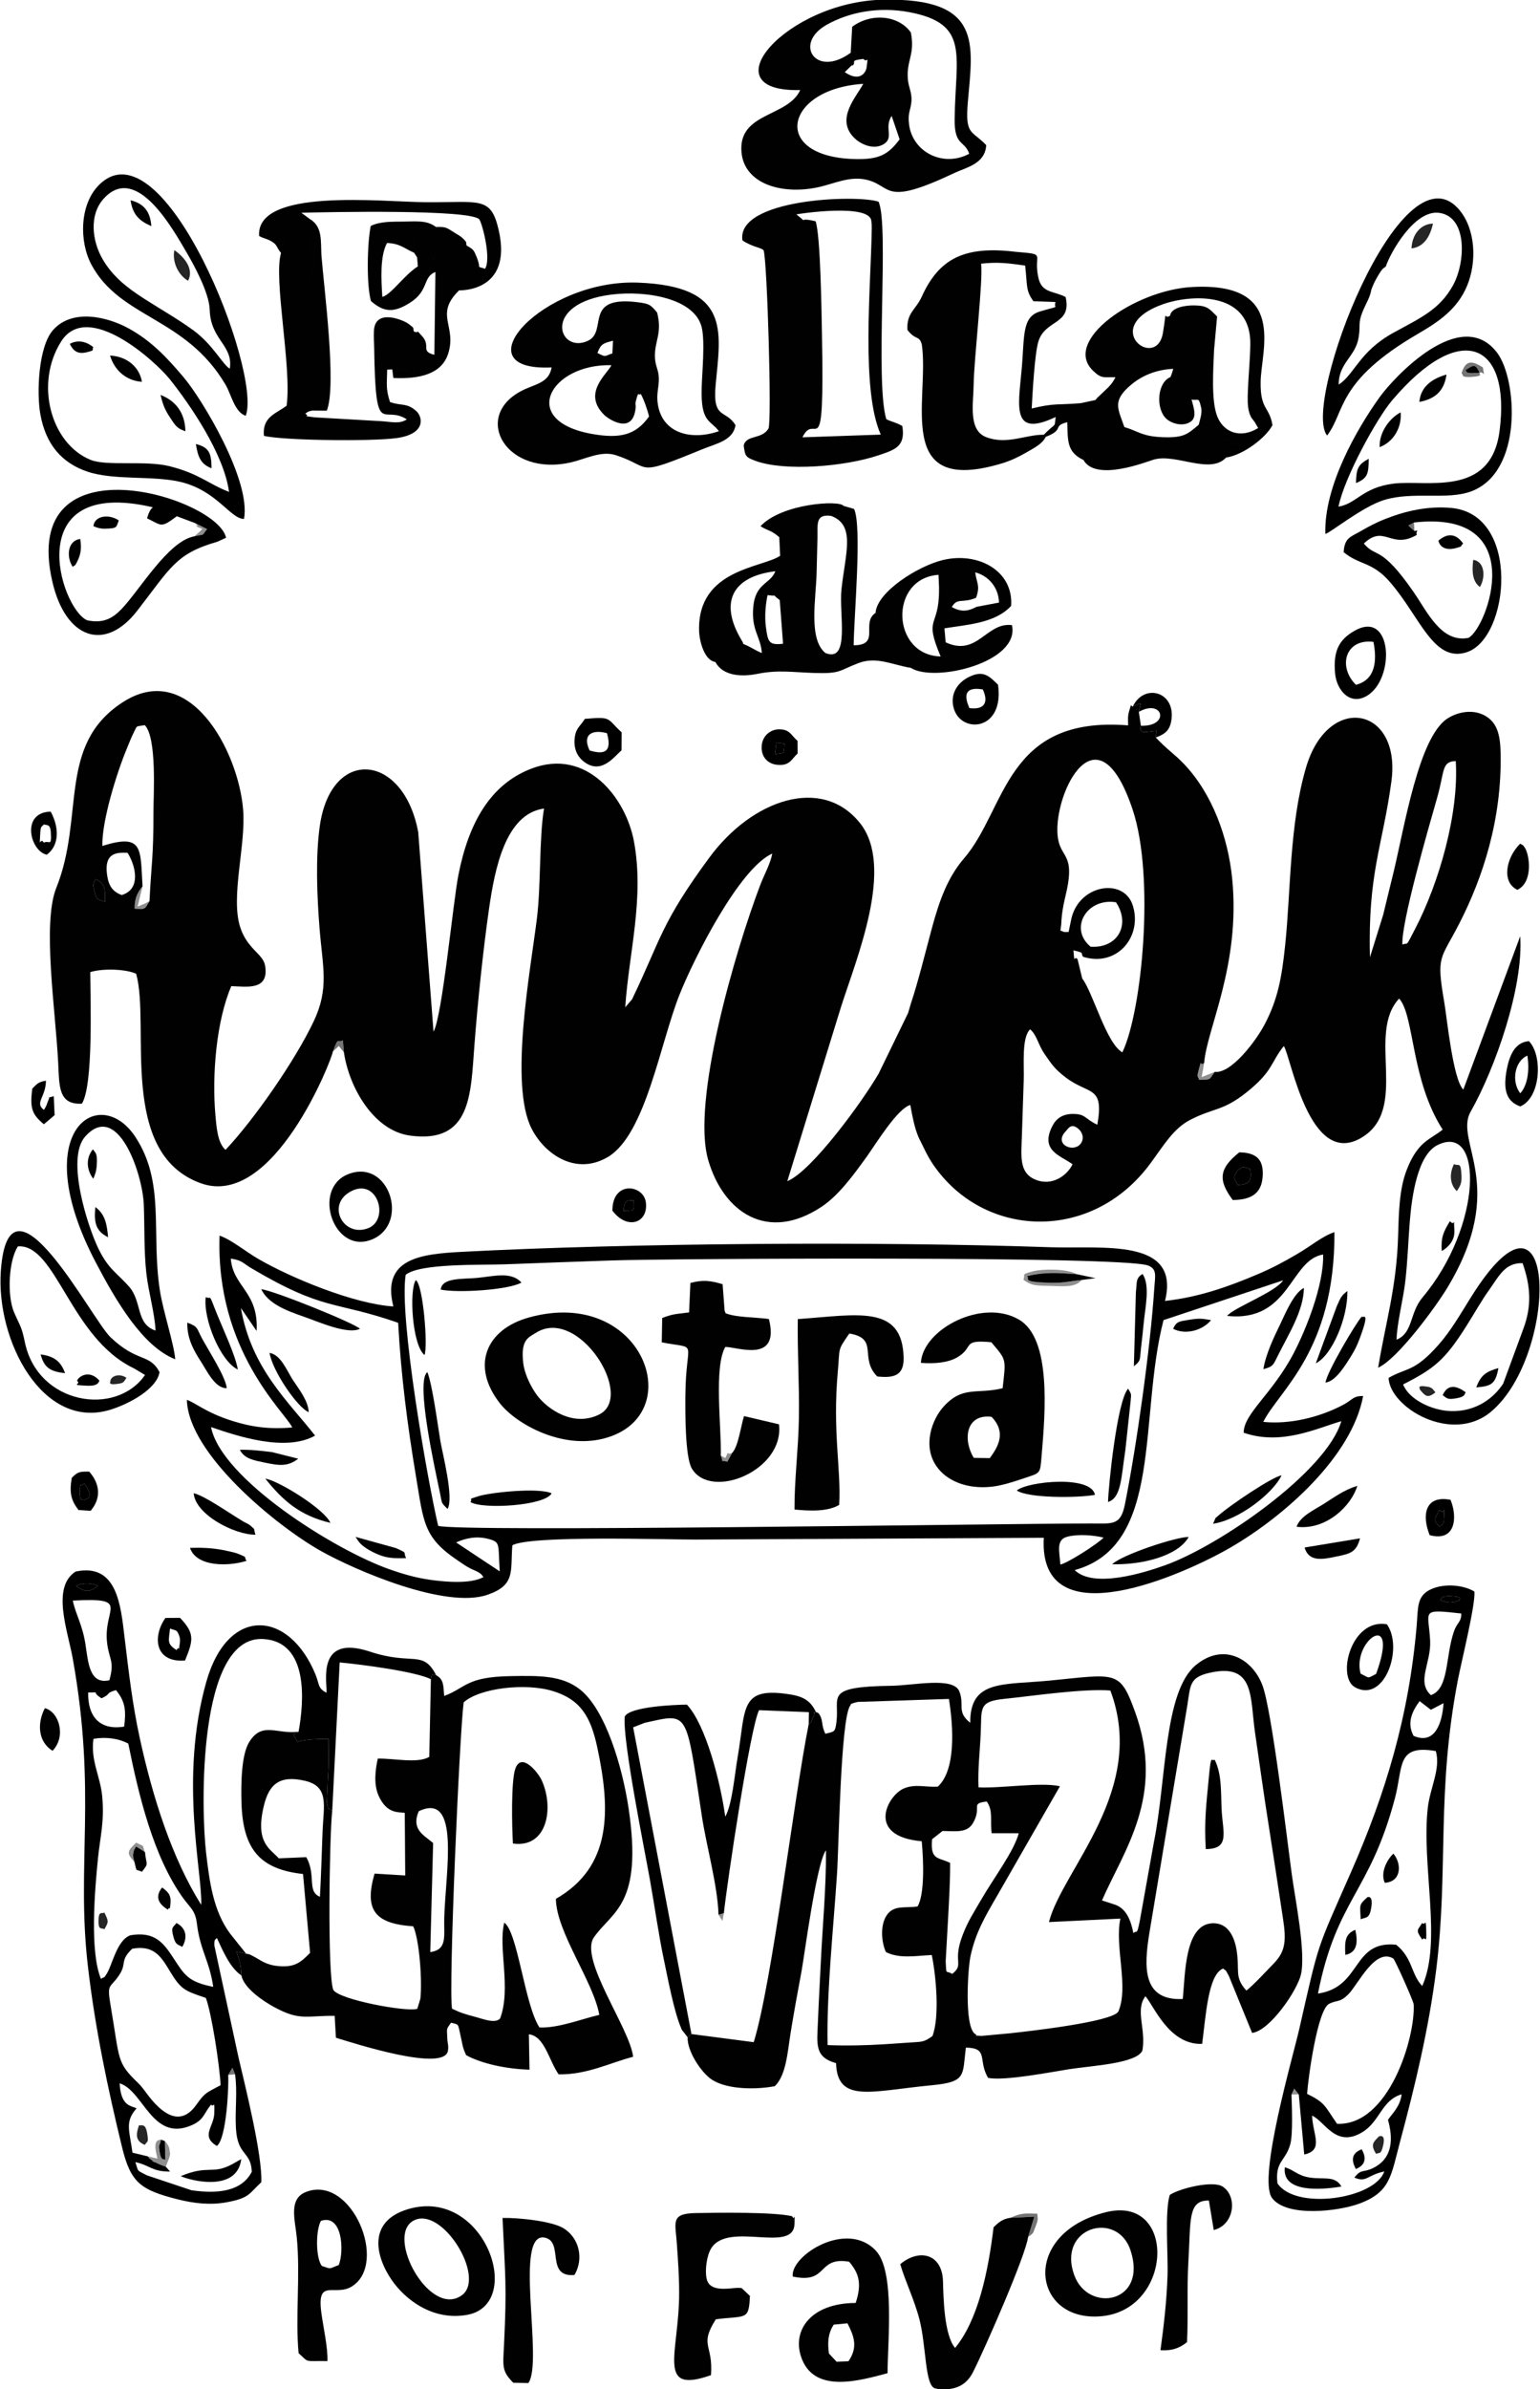 <?xml version="1.0" encoding="UTF-8"?>
<!DOCTYPE svg PUBLIC "-//W3C//DTD SVG 1.0//EN" "http://www.w3.org/TR/2001/REC-SVG-20010904/DTD/svg10.dtd">
<!-- Creator: CorelDRAW 2017 -->
<svg xmlns="http://www.w3.org/2000/svg" xml:space="preserve" width="178.329mm" height="276.489mm" version="1.0" style="shape-rendering:geometricPrecision; text-rendering:geometricPrecision; image-rendering:optimizeQuality; fill-rule:evenodd; clip-rule:evenodd"
viewBox="0 0 17832.9 27648.94"
 xmlns:xlink="http://www.w3.org/1999/xlink">
 <defs>
  <style type="text/css">
   <![CDATA[    
    .fil3 {fill:#252525}
    .fil1 {fill:#747474}
    .fil4 {fill:#8F8F8F}
   ]]>
  </style>
 </defs>
 <g id="Capa_x0020_1">
  <path fill="CECECE" d="M881.55 18351.93c109.68,94.52 192.77,55.68 251.67,0 -94.35,-34.73 -162.72,-37.43 -251.67,0z"/>
  <path fill="CECECE" d="M16678.64 18519c98.31,37.2 131.13,36.13 223.02,0 -14.18,-11.33 61.07,-38.23 -99.58,-46.24 -125.64,-6.26 -107.62,32.49 -123.44,46.24z"/>
  <path fill="CECECE" d="M7219.91 14013.16c133.09,-8.24 121.57,17.95 117.93,-122.38 -98.72,-0.01 -107.13,16.25 -117.93,122.38z"/>
  <path fill="CECECE" d="M8973.19 8729.81c104.28,-21.74 103.77,14.91 109.45,-123.35l-92.65 -12.54 -16.8 135.89z"/>
  <path class="fil1" d="M17133.31 4314.05c-12.69,0.69 -87.23,5.53 -96.19,4.45 -87.62,-10.57 -29.11,-3.09 -70.36,-32.88 96.53,-61.74 115.59,-81.3 166.55,28.43zm0 0c55.57,-23.58 60.46,85.67 38.07,-61.84 -132.43,-82.92 -199.8,-82.55 -246.95,66.83 25.63,16.66 -17.33,50.98 113.28,43.14 154.93,-9.3 81.95,-36.82 95.6,-48.13z"/>
  <path class="fil1" d="M11701.98 25666.68l275.34 -12.69 -72.42 235.37c61.25,-49.22 49.69,-21.79 88.96,-127.26 28.11,-75.53 24.58,-71.46 17.8,-142.56 -135.81,-5.05 -192.31,-8.94 -309.68,47.14z"/>
  <path class="fil1" d="M3854.28 12170.35l69.22 -65.31 58.96 74.37 -11.84 -138.35c-76.95,32.53 -46.51,-49.89 -116.34,129.29z"/>
  <path class="fil1" d="M16378.27 6145.09l-4.76 -98.12 -65.61 35.32 70.37 62.8z"/>
  <path class="fil1" d="M2642.72 24013.69l78.94 -7.86 -29.76 -76.07 -49.18 83.93z"/>
  <path fill="E2E2E2" d="M14332.73 13540.65c-53.12,100.48 -51.86,74.68 -0.56,172.71 132.85,-4.85 166.56,-43.92 144.06,-183.53 -110.64,-32.66 -49.23,-37.77 -143.5,10.82z"/>
  <path fill="E2E2E2" d="M1216.61 10434.4c3.67,-120.88 5.01,-210.42 -107.55,-259.45 -28.24,56.33 -38.24,46.81 -15.15,139.59 28.44,114.23 40.25,93.61 122.7,119.86z"/>
  <path fill="E2E2E2" d="M975.48 17358.57c12.36,-9.9 131.43,-12.12 0,-191.56 -38.28,45.51 -49.11,-21.69 -51.08,82.82 -3,160.08 34.6,88.96 51.08,108.74z"/>
  <path fill="E2E2E2" d="M16669.59 17671.38c10.58,-12.86 49.65,-22.17 51.29,-89.51 5.62,-231.07 25.22,-29.1 -51.29,-105.72 -59.41,104.27 -75.39,111.01 0,195.23z"/>
  <path class="fil3" d="M16345.03 2875.24c154.09,-19.09 218.31,-154.08 249.07,-287.48 -150.23,3.18 -244.07,135.97 -249.07,287.48z"/>
  <path class="fil3" d="M2177.59 3249.3c80.13,-151.74 -74.21,-296.37 -158.57,-354.86 -28.87,146.12 53.7,295.34 158.57,354.86z"/>
  <path class="fil3" d="M16869.94 13785.11c34.4,-55.99 58.44,-80.27 53.8,-179.74 -7.72,-165.43 -27.33,-107.51 -87.19,-131.94 -52.37,104.03 -52.07,229.6 33.39,311.68z"/>
  <path class="fil3" d="M17059.48 6479.49c-13.64,124.75 -14.74,245.77 77.59,314.03 66.1,-107.87 59.71,-295.26 -77.59,-314.03z"/>
  <path class="fil3" d="M1676.71 24822.74c30.33,-47.63 43.73,-19.38 29.78,-119.13 -19.88,-142.08 -68.17,-97.74 -96.56,-108.46 -38.67,109.83 -41.36,183.94 66.78,227.59z"/>
  <path class="fil3" d="M15934.97 24927.09c35.28,-18.49 50.73,9.72 73.07,-65.8 53.39,-180.45 -39.09,-135.83 -39.68,-136.52 -67.06,67.96 -100.48,94.45 -33.39,202.32z"/>
  <path class="fil3" d="M1140.84 22227.52c-1.71,117.02 32.13,79.34 68.39,99.19 47.45,-83.64 51.38,-87.33 0,-191.67 -32.66,16.01 -66.68,-25.07 -68.39,92.48z"/>
  <path class="fil3" d="M1277.7 15979.71c10.75,8.04 -48.85,56.31 95.39,34.56 70.94,-10.69 61.38,-31.03 91.58,-67.98 -75.05,-55.08 -173.88,-26.81 -186.97,33.42z"/>
  <path class="fil3" d="M16440.2 16079.94c59.03,67.26 85.32,113.66 181.48,33.41 -25.39,-27.29 -31.7,-54.98 -89.93,-64.71 -140.82,-23.57 -80.71,23.28 -91.55,31.3z"/>
  <path fill="#8F8F8F" d="M12527.06 14812.84c-134.46,15.37 -228.2,37.83 -367.06,33.42 -344.25,-10.94 -230.34,-40.54 -266.48,-78.61 213.8,-48.55 351.24,-36.9 576.35,-21.06 -117.91,-66.01 -397.32,-62.28 -506.71,-33.95 -152.71,39.53 -82.67,33.71 -112.78,97.66 106.09,78.34 164.43,65.93 310.07,71.74 202.68,8.07 294.94,10.3 366.61,-69.2z"/>
  <path fill="#8F8F8F" d="M1710.1 24955.57c36.75,35.32 -18.07,-0.18 58,51.03 92.16,62.04 -94.44,-47.8 44.6,25.4 34.3,18.06 66.83,28.36 107.39,44.2 15.62,-48.46 47.47,-108.98 49.86,-150.95 0.04,-0.84 -10.29,-67.02 -11.09,-69.05 -19.12,-49.07 -33.99,-55.93 -49.67,-77.1l5.22 218.06c-22.69,-16.53 -49.88,13.37 -66.32,-95.91 -14.11,-93.76 -1.57,-54.88 16.94,-138.68 -105.75,1.66 -55.28,143.72 -42.12,219.16l-112.81 -26.16z"/>
  <path fill="#8F8F8F" d="M14067.56 12404.83l-152.73 60.84 29.77 -166.4c-57.44,58.88 -20.47,-80.12 -66.26,91.57 -23.42,87.85 0.21,67.83 6.7,104.92 149.4,1.05 113.78,-1.46 182.52,-90.93z"/>
  <path fill="#8F8F8F" d="M1731.16 10428.6c-65.67,38.38 -56.51,28.59 -138.21,63.19l57.73 -235.31c-65.09,77.9 -94.68,157.1 -91.15,259.8 133.77,10.39 117.14,0.63 171.63,-87.68z"/>
  <path fill="#8F8F8F" d="M1556.83 21548.81c-7.47,-33.44 -19.86,-56.75 -14.36,-92.34 9.46,-61.39 20.5,-62.12 34.07,-86.5 38,25.28 68.77,39.77 102.86,66.91 -42.41,-104.22 9.02,-54.57 -102.86,-111.14 -101.39,97.47 -117.29,118.78 -19.71,223.07z"/>
  <path fill="#8F8F8F" d="M2251.02 6206.66c134.47,-29.81 76.94,2.1 146.96,-83.4l-136.83 -68.55c77.38,72.02 -83.68,-3.91 85.22,68.55 -6.53,5.58 -16.48,5.72 -19.44,16.9l-75.91 66.5z"/>
  <path fill="#8F8F8F" d="M8346.86 16846.41c44.31,107.14 -26.86,38.37 74.98,70.58l56.55 -102.86c-76.59,34.96 -27.53,-49.33 -78.81,59.71l-52.72 -27.43z"/>
  <path fill="#8F8F8F" d="M14955.11 24240.03l84.72 -0.67 -52.92 -67.3 -31.8 67.97z"/>
  <path fill="#8F8F8F" d="M8382.42 22141.07l-62.3 18.47 45.65 71.6 16.65 -90.07z"/>
  <path fil="#111111" d="M5281.7 17850.76c114.19,-51 240.36,-77.25 378.47,-39.39 138.72,38.04 105.68,57.29 126.81,374.38l-505.28 -334.99zm6997.09 255.67c-11.06,-158.67 -52.85,-287.16 82.37,-322.27 120.85,-31.36 299.56,-18.64 418.68,10.96 -84.06,83.39 -425.42,299.04 -501.05,311.31zm-7581.24 -3352.8c167.03,-136.04 868.97,-110.68 1158.29,-121.89 411.35,-15.94 829.72,-30.81 1235.01,-44.52 626.76,-21.18 5894.47,-53.8 6202.02,58.16 109.81,39.97 82.62,123.79 73.47,265.01 -44.72,690.78 -206.83,1836.43 -340.44,2501.16 -50,248.77 -144.37,219.31 -396.58,219.78 -1134.13,2.13 -7331.45,102.17 -7555.35,27.22 -123.8,-526.19 -454.64,-2410.63 -376.42,-2904.92zm9512.52 475.87c729.29,75.54 725.72,-649.23 1111.5,-710.94 10.16,353.96 -202.11,877.19 -341.63,1143.43 -246.92,471.15 -578.74,697.32 -578.49,919.13 438.44,152.09 850.5,-53.41 1130.76,-133.5 -171.37,585.51 -1408.72,1440.85 -2039.02,1666.72 -233.84,83.8 -826.06,273.28 -1048.74,56.7 1033.56,-284.42 736.6,-1764.34 1029.11,-2893.22l1384.94 -460.32c-90.58,139.1 -575,316.49 -648.43,412zm-11420.54 -91.66l181.82 265.63c26.13,-454.68 -274.27,-509.77 -298.77,-837.5 135.16,20.64 133.02,48.89 239.54,111.96 847.71,501.78 954.52,371.81 1698.36,631.19 32.69,605.27 108.18,1190.79 206.49,1777.33 88.78,529.72 84.21,706.96 486.8,975.19 48.88,32.57 84.64,60.29 144.9,91.29 31.06,15.98 62.93,25.48 91.08,43.19 47.35,29.83 31.25,24.3 59.08,55.58 -151.59,83.15 -447.14,55.44 -616.23,31.86 -165.79,-23.13 -316.1,-66.72 -476.69,-123.4 -634.6,-223.95 -1944.3,-1045 -2062.22,-1644.4 305.44,104.98 862.45,291.18 1204.97,98.77 -308.43,-394.33 -738.08,-776.53 -859.13,-1476.69zm10700.94 -81.74c183.28,-735.1 -722.61,-600.74 -1330.16,-621.69 -2020.78,-69.7 -4855.71,-48.55 -6809.65,53.18 -477.21,24.85 -936.89,75.88 -795.64,632.09 -459.02,-29.01 -1187.46,-331.34 -1566,-551.26 -152.26,-88.45 -301,-216.24 -446.48,-268.57 -46.6,1334.59 757.31,2041.15 841.86,2220.32 -260.76,23.33 -471.03,-4.71 -697.37,-76.74 -311.53,-99.15 -432.16,-215.16 -522.98,-242.22 15.63,624.45 1038.53,1460.84 1553.63,1749.75 392.93,220.39 1442.62,675.32 1929.31,504.97 325.59,-113.96 261.9,-270.14 285.9,-571.76 201.24,-118.02 1795.53,-65.44 2121.64,-66.56l4032.29 -20.51c-64.88,1189.9 1640.62,416.25 2166.54,110.17 618.44,-359.93 1400.57,-1049.09 1531.58,-1750.65 -117.61,-2.84 -119.38,42.99 -235.7,104.08 -268,140.77 -611.55,226.61 -920.66,195.01 179.65,-362.8 831.08,-820.12 824.04,-2195.88 -145.13,48.76 -250.13,147.18 -439.64,257.83 -155.72,90.92 -280.54,157.85 -445.76,228.06 -347.76,147.78 -686.32,266.91 -1076.75,310.38z"/>
  <path fil="#111111" d="M2642.72 24013.69l49.18 -83.93 29.76 76.07c30.02,206.79 -2.44,409.74 10.62,628.67 19.16,321.27 174.23,257.62 183.39,499.99 -117.81,227.8 -393.06,257.52 -698.9,213.48l-514.07 -171.85c-129.71,-66.97 -95.05,-37.67 -135.57,-153.77 174.88,38.28 190.17,110.88 402.46,109.5l-49.5 -55.65c-40.56,-15.84 -73.09,-26.14 -107.39,-44.2 -139.04,-73.2 47.56,36.64 -44.6,-25.4 -76.07,-51.21 -21.25,-15.71 -58,-51.03l-176.04 -42.34c-33.86,-244.27 -79.85,-337.96 15.01,-473.49 4.13,-5.9 12.95,-15.54 16.46,-20.18 3.49,-4.6 11.44,-12.99 16.3,-20.12 -66.94,-30.43 -182.51,-23.76 -196.38,-288.79 275.71,84.9 376.09,676.86 825.8,488.31 131.1,-54.98 145.06,-117.59 201,-199.87 4.07,-5.97 12.45,-16.41 15.85,-21.27 3.48,-4.97 10.98,-14.36 16.62,-21.42 28.73,44.56 43.01,-74.29 36.14,106.06 -5.81,152.42 -159.63,259.77 30.64,373.02 112.91,-87.24 138.51,-695.39 131.22,-821.79zm-88.34 118.46c-165.95,90.35 -176.65,79.88 -282.12,228.46 -188.63,265.77 -405.05,92.58 -565.94,-122.77 -40.85,-54.68 -68.23,-93.32 -106.76,-130.36 -251.65,-241.85 -210.33,-261.44 -316.59,-883.5 -47.81,-279.83 -12.89,-203.96 93.66,-360.74 98.03,-144.24 4.74,-165.6 154,-310.28 247.01,-45.06 332.06,85.38 434.05,255.66 132.71,221.53 176.6,231.23 418.99,313.68 65.58,171.78 160.32,780.76 170.71,1009.85zm-1044.62 -1735.2c-161.31,58.06 -210.71,356 -279.91,455.07 -38.72,55.44 -4.85,12.34 -60.63,49.93 -130.1,-311.75 -74.32,-1008.05 -33.92,-1402.7 25.21,-246.32 74.75,-411.77 48.33,-709.83 -20.17,-227.31 -138.07,-419.6 -101.06,-665.35 135.09,-24.39 285.7,-8.04 402.93,54.89 121.59,602.97 289.1,1300.14 628.64,1778.87 86.1,121.4 147.27,147.86 165.65,302.19 37.35,313.51 146.4,432.86 189.35,733.92 -288.79,-56.96 -331.75,-135.2 -459.96,-331.33 -118.5,-181.25 -217.34,-312.29 -499.42,-265.66zm-333.92 -2742.41c119.44,-53.89 37.35,-57.14 166.95,-94.49 110.13,132.95 117.53,239.05 95.18,422.14 -281.65,46 -422.73,-115.02 -417.04,-394.62 164.49,0.03 16.82,-19.06 154.91,66.97zm65.23 -633.01c24.57,190.46 87.03,202.33 25.68,424.16 -231.43,52.48 -244.98,-205.5 -276.36,-410.46 -36.1,-235.69 -110.24,-339.56 -147.88,-511.24 689.41,-36.93 345.25,84.22 398.56,497.54zm-359.52 -669.6c88.95,-37.43 157.32,-34.73 251.67,0 -58.9,55.68 -141.99,94.52 -251.67,0zm1913.42 4509.99c-5.28,-119.17 -16.74,-165.22 -57.11,-275.27l111.53 23.12 -186.34 -233.94c-194.87,-262.91 -237.71,-603.52 -276.5,-932.13 -58.53,-495.88 -103.64,-2517.21 660.24,-2475.14 533.19,29.36 473.29,729.9 410.54,1072.94 -43.69,50.32 -96.66,-31.72 -10.86,120.03 0.45,-0.24 41.27,-36.54 360.92,-36.54 -2.58,151.31 2.76,277.94 -9.17,430.04l-13.88 306.5c30.06,115.19 -15.42,30.93 62.72,96.35l86.47 -1718.25c254.94,22.68 894.43,108.45 1056.1,194.42l13.32 -57.75 47.69 11.23c-154.43,-300.24 -270.67,-108.23 -767.47,-273.13 -631.73,-209.69 -489.61,371.69 -502.63,475.97 -102.81,-53.12 -79.94,-95.13 -126.08,-208.37 -304.41,-747.14 -1014.16,-805.38 -1265.23,81.05 -317.9,1122.4 -42.09,2221.47 -59.38,2581.98 -340.86,-544.61 -562.51,-1247.24 -710.81,-1927.26 -84.81,-388.88 -127.16,-754.85 -175.87,-1160.89 -45.09,-375.9 -84.62,-871.13 -567.86,-769.14 -282.5,182.1 -90.56,685.31 -32.93,1006.55 280.14,1561.58 39.17,2384.88 175.07,3558.32 83.83,723.8 233.96,1433.76 396.97,2101.49 98.99,405.49 213.52,490.89 643.65,599.08 184.28,46.36 376.48,69.61 570,33.34 261.34,-48.97 251.36,-95.16 397.84,-231.64 12.78,-316.43 -186.25,-1110.12 -264.62,-1446.69l-278.85 -1290.78c-2.89,-85.69 12.76,-65.25 29.06,-89.25 64.91,139.51 149.69,344.01 283.47,433.76z"/>
  <path fil="#111111" d="M14955.11 24240.03l31.8 -67.97 52.92 67.3 62.89 695.19c230.49,-51.4 99.06,-226.61 91.01,-450.17 151.11,66.99 273.72,380.05 583.75,190.45 202.42,-123.79 222.74,-371.09 453.46,-437 -18.1,139.15 -98.81,210.52 -158.43,295.26 57.53,205.78 64.79,445.12 -177.49,560.55 -110.89,52.83 -132.27,4.05 -211.28,107.68 140.47,61.35 147.24,-28.82 346.26,-70.94 -112.11,320.92 -1027.75,452.74 -1237.26,137.77 -30.62,-260.32 95.91,-254.07 149.57,-457.09 30.37,-114.93 17.64,-438.14 12.8,-571.03zm180.89 -7.65c11.05,-174.64 118.95,-970.71 253.59,-1041.1 93.85,-49.06 124.13,-9.62 226.37,-113.57 110.5,-112.34 308.91,-541.06 519.36,-410.53 29.82,38.74 232.61,491.78 234.73,529.85 21.3,382.1 -287.43,1407.07 -887.11,1381.97 -145.68,-208.83 -134.85,-242.57 -346.94,-346.62zm125.55 -1160.28c216.94,-1098.06 600.47,-1161.76 891.18,-2259.28 97.86,-369.48 15.21,-626.41 473.17,-547.59 60.28,200.68 -66.12,423.93 -92.45,658.15 -75.09,667.76 167.48,1544.6 -64.21,2061 -130.26,-134.61 -109.69,-325.13 -302.59,-478.07 -516.86,-50.03 -392.52,489.61 -905.1,565.79zm1107.15 -2982.76c-80.23,-149.04 -17.41,-284.06 70.27,-401.87l130.44 100.21 146.51 -76.76c-14.16,218.8 -94.43,487.99 -347.22,378.42zm200.71 -471.3c-170.72,-157.22 4.51,-369.38 -8.77,-631.57 -17.73,-349.57 -121.08,-367.35 360.79,-313.23 0,104.71 -46.33,95.14 -86.07,210.8 -99.86,290.75 -54.03,660.97 -265.95,734zm109.23 -1099.04c15.82,-13.75 -2.2,-52.5 123.44,-46.24 160.65,8.01 85.4,34.91 99.58,46.24 -91.89,36.13 -124.71,37.2 -223.02,0zm394.15 -100.24c-126.54,-76.15 -344.28,-96.9 -499.02,-27.64 -172.45,77.19 -151.08,215.37 -169.53,429.81 -89.2,1037.23 -357.7,1931.83 -761.27,2848.99 -405.12,920.66 -362.77,780.13 -597.06,1809.35 -74.56,327.54 -484.46,1732.2 -315.95,1958.47 168.35,226.07 765.69,154.38 1005.54,66.92 369.16,-134.6 371.28,-325.61 478.41,-724.25 170.5,-634.5 331.73,-1302.59 417.17,-1985.15 144.54,-1154.54 -1.03,-2050.72 252.18,-3359.07 39.79,-205.63 207.07,-879.69 189.53,-1017.43z"/>
  <path fil="#111111" d="M7962.46 23577.1l44.4 -36.76 -675.03 -3549.73 132.16 -51.73c516.99,-113.18 475.41,-160.01 664.68,1086.88 49.89,328.71 182.66,801.62 191.45,1133.78l62.3 -18.47c36.23,-347.99 307.45,-2160.24 407.61,-2349.05l577.27 23.04 -3.06 140.46c57.98,-54.55 13.51,-10.55 54.5,-89.62 54.22,-104.6 -37.26,-7.64 28.54,-54.18 -55.33,-116.67 -130.52,-174.39 -289.16,-200.45 -599.67,-98.49 -518.22,155.7 -617.41,731.75 -34.37,199.59 -62.25,540.06 -142.27,681.41 -57.55,-411.19 -225.81,-1062.3 -444.09,-1296.59 -143.53,1.27 -659.21,22.84 -719.62,137.18 -29.27,265.63 229.36,1542.01 290.5,1884.95 58.29,326.9 102.89,648.9 163.12,933.57 42.9,202.83 114.77,589.53 196.82,782.35 3.25,7.64 5.74,16.58 9.47,23.94l67.82 87.27z"/>
  <path fil="#111111" d="M2652.28 5692.74c-241.62,-92.91 -341.66,-209.33 -688.27,-297.05 -278.24,-70.41 -729.51,2.62 -916.68,-74.2 -459.15,-188.45 -648.44,-881.95 -338.95,-1369.83 305.62,-481.74 1087.84,223.7 1260.86,441.14 222.24,279.32 622.18,852.78 683.04,1299.94zm173.29 312.64c83.11,-445.72 -484.43,-1384.85 -697.55,-1636.98 -193.21,-228.57 -373.36,-421.75 -636.86,-566.81 -243,-133.78 -654.25,-236.84 -879.06,20.71 -168.26,192.77 -188.97,725.88 -144.87,972.27 62.51,349.25 248.25,562.4 540.53,662.21 310.03,105.87 755.5,44.49 1079.76,119.95 422.9,98.43 582.49,431.65 738.05,428.65z"/>
  <path fil="#111111" d="M15499.41 5863.62c67.46,-338.09 443.54,-1020.76 618.92,-1227.88 800.28,-945.13 1378.79,-665.67 1246.19,352.81 -101.1,776.56 -847.47,559.93 -1228.82,608.68 -361.56,46.23 -423,230.06 -636.29,266.39zm-152.11 315.88c54.68,-10.98 431.32,-317.6 681.9,-393.47 337.65,-102.23 728.29,4.59 1007.07,-99.4 605.18,-225.74 530.9,-1296.09 302.07,-1601.59 -420.42,-561.3 -1200.82,286.96 -1361.48,510.15 -261.9,363.81 -647.63,1031.53 -629.56,1584.31z"/>
  <path fil="#111111" d="M2661.12 4267.09c-84.94,-50.19 -196.77,-280.09 -422.07,-444.17 -180.49,-131.46 -359.28,-231.26 -567.98,-364.82 -202.27,-129.46 -365.73,-258.69 -481.31,-455.93 -125.6,-214.35 -157.21,-512.86 6.61,-697.99 380.65,-430.19 808.62,352.54 968.02,623.74 82.93,141.07 258.39,463.74 263.67,654.67 9.82,354.75 274.7,409.65 233.06,684.5zm184.3 545.26c192.95,-506.56 -956.93,-3432.64 -1704.19,-2666.48 -219.23,224.78 -226.16,650.56 -81.32,919.47 335.07,622.13 1089.76,601.78 1553.16,1389.12 63.67,108.18 102.98,315.37 232.35,357.89z"/>
  <path fil="#111111" d="M15880.52 3349.54c27.41,-68.1 34.61,-86.04 72.48,-151.48 6.6,-11.4 28,-47.85 38.38,-61.4 31.55,-41.21 21.2,-23.22 55.92,-52.68 55.94,-165.97 332.96,-657.53 616.38,-620.87 333.03,43.08 307.77,576.92 161.03,840.74 -156.44,281.26 -375.11,374.51 -689.94,547.54 -391.99,215.43 -450.62,480.97 -632.86,599.82 -0.72,-250.32 190.77,-320.92 229.2,-537.18 27.29,-153.55 -9.86,-169.79 49.65,-312.15 43.13,-103.17 82.8,-155.8 99.76,-252.34zm-513.2 1690.8c212.54,-273.6 102.09,-624 1050.84,-1176.17 241.48,-140.55 459.14,-286.64 571.38,-558.99 113.86,-276.27 97.99,-656.81 -94.65,-880.57 -671.65,-780.17 -1825.12,2245.43 -1527.57,2615.73z"/>
  <path fil="#111111" d="M1801.17 15399.06c-230.95,-76.19 -153.42,-334.27 -306,-508 -144.41,-164.42 -238.7,-199.31 -356.66,-442.55 -118.94,-245.27 -381.13,-1040.96 -150.79,-1296.78 373.69,-415 662.93,427.34 677.38,789.54 10.44,261.52 0.85,537.16 29.88,796.6 23.93,213.85 97.74,462.22 106.19,661.19zm228 331.91c-15.23,-184.71 -140.84,-553.07 -178.59,-801 -102.3,-671.77 65.4,-1247.04 -285.61,-1776.02 -410.67,-618.9 -1262.58,-78.13 -454.93,1458.48 231.84,441.1 540.65,970.75 919.13,1118.54z"/>
  <path fil="#111111" d="M2261.15 6054.71l136.83 68.55c-70.02,85.5 -12.49,53.59 -146.96,83.4 -306.28,54.38 -639.42,633.1 -847.69,846.02 -95.83,97.97 -202.05,166.9 -394.45,125.94 -317.31,-140.85 -781.6,-1667.62 760.95,-1307.78 -2.93,5.99 -36.65,17.59 -66.93,127.9 174.99,84.2 156.46,115.91 344.42,-24.11l213.83 80.08zm356.49 168.79c-95.01,-468.47 -2397.03,-1173.95 -2011.98,505.58 151.91,662.61 607.21,822.95 982.06,340.66 388.15,-499.42 446.74,-662.6 928.38,-799.71l101.54 -46.53z"/>
  <path fil="#111111" d="M16373.51 6046.97c1355.59,-153.47 847.95,1226.88 630,1335.49 -312.88,60.25 -475.36,-301 -631.86,-527.29 -387.63,-560.44 -432.45,-389.03 -578.47,-564.84 236.75,-226.91 315.6,74.49 613.39,-100.24 -19.53,-54.81 45.2,-54.81 -28.3,-45l-70.37 -62.8 65.61 -35.32zm-814.01 343.59c185.87,153.51 326.47,105.62 533.67,343.03 352.43,403.79 505.01,943.02 894.52,813.48 492.14,-163.68 627.23,-1595.04 -183.08,-1668.68 -266.32,-24.2 -523.58,33.49 -755.51,124.44 -119.25,46.76 -199.77,90.75 -291.62,143.78 -118.64,68.48 -188.27,75.68 -197.98,243.95z"/>
  <path fil="#111111" d="M207.48 14424.58c441.33,-33.09 606.68,1063.49 1345.29,1412.32l126.44 75.98c-336.45,486.29 -1242.41,343.49 -1391.57,-380.14 -37.96,-184.13 -52.61,-179.32 -123.95,-343.28 -83.1,-191.01 -65.04,-600.8 43.79,-764.88zm1640.16 1454.89c-119.62,-221.11 -254.5,-104.39 -568.66,-403.95 -219.97,-209.73 -1175.52,-2071.63 -1269.33,-766.91 -57.76,803.23 484.16,1850.65 1271.36,1605.19 214.35,-66.84 533.48,-236.67 566.63,-434.33z"/>
  <path fil="#111111" d="M16247.85 16022.09c362.7,-184.12 483.88,-284.05 728.2,-668.64 98.78,-155.5 170.15,-288.1 272.35,-431.31 110.72,-155.17 180.45,-310.2 382.93,-303.19 92.33,262.78 108.43,492.31 9.25,758.01l-233.64 635.12c-105.06,162.33 -309.22,326.57 -604.68,318.73 -222.77,-5.91 -488.96,-136.28 -554.41,-308.72zm-168.07 -75.8c11.81,341.51 729.72,771.45 1184.07,393.19 792.59,-659.86 778.25,-2937.96 -228.26,-1329.9 -129.97,207.66 -234.75,392.16 -379.24,555.59 -280.84,317.65 -366.64,259.93 -576.57,381.12z"/>
  <path fil="#111111" d="M4042.52 13799.86c324.93,-200.1 479.92,318.49 216.6,415.85 -278.24,102.87 -475.27,-256.55 -216.6,-415.85zm-10.28 -211.21c-429.41,169.04 -165.09,945.9 282.37,752.64 430.9,-186.1 188.39,-937.95 -282.37,-752.64z"/>
  <path fil="#111111" d="M15701.23 7925.36c-212.68,-210.62 -122.62,-537.15 203.14,-497.12 44.43,226.79 19.07,441.38 -203.14,497.12zm-16.19 -625.03c-176.51,100.56 -249.56,229.74 -224.89,495.1 17.39,186.97 168.6,375.48 368.11,257.69 330.9,-195.34 297.36,-1003.82 -143.22,-752.79z"/>
  <path fil="#111111" d="M15754.91 19368.72c-101.61,-390.39 460.53,-760.13 180.06,3.82 -107.41,53.68 -66.21,52.48 -180.06,-3.82zm305.39 -570.81c-413.57,-73.14 -587.83,612.05 -367.25,730.63 340.97,183.28 560.98,-455.27 367.25,-730.63z"/>
  <path fil="#111111" d="M11225.71 8194.94c-67.43,-150.58 -51.3,-250.53 155.05,-215.94 67.83,146.78 23.14,238.83 -155.05,215.94zm331.27 -271.27c-104.54,-98.8 -170.89,-177.48 -350.75,-81.68 -129.15,68.78 -211.28,206.16 -158.07,367.63 94.02,285.28 584.37,244.7 508.82,-285.95z"/>
  <path fil="#111111" d="M7028.65 8485.34c46.95,170.66 16.86,266.92 -201.08,199.89 -85.71,-179.79 20.37,-248.01 201.08,-199.89zm168.28 197.96l1.73 -207.82c-177.52,-161.46 -105.87,-183.64 -425.95,-156.02 -53.25,86.41 -102.23,103.25 -116.91,214.76 -16.53,125.54 28.05,214.78 90.83,268.5 208.19,178.18 363.63,-43.89 450.3,-119.42z"/>
  <path fil="#111111" d="M5182.84 17462.99c75.48,-127.65 -59.44,-641.95 -83.73,-788.13 -31.86,-191.74 -91.86,-647.99 -150.01,-794.87 -141.8,101.21 91.03,1134.16 144.78,1393.81 27.15,131.16 10.84,113.11 88.96,189.19z"/>
  <path fil="#111111" d="M17604.56 12653.41c-106.71,-136.93 -64.75,-375.37 82.53,-436.43 24.49,162.57 6.43,336.62 -82.53,436.43zm0 151.3c237.3,-99.35 262.7,-588.41 100.17,-755.22 -163.36,12.19 -226.06,167.07 -257.05,329.11 -42.43,221.89 -10.4,369.33 156.88,426.11z"/>
  <path fil="#111111" d="M14332.73 13540.65c94.27,-48.59 32.86,-43.48 143.5,-10.82 22.5,139.61 -11.21,178.68 -144.06,183.53 -51.3,-98.03 -52.56,-72.23 0.56,-172.71zm-57.62 347.07c202.16,-0.95 326.09,-68.3 344.64,-253.44 20.5,-204.53 -59.84,-295.46 -269.48,-298.07 -230.62,185.39 -250.97,317.31 -75.16,551.51z"/>
  <path fil="#111111" d="M13962.66 21399.6c283.92,-0.89 196.67,-190.86 183.33,-460.27 -9.54,-192.81 5.21,-403.8 -80.95,-574.91 -35.35,31.04 -39.94,-83.98 -65.48,192.31 -28.56,309.02 -57.37,512.9 -36.9,842.87z"/>
  <path fil="#111111" d="M12831.02 17382.41c153.97,-48.1 151.32,-280.73 200.41,-600.26l60.07 -557.5c5.69,-95.9 17.55,-76.59 -28.22,-153.76 -129.37,142.45 -229.94,1149.18 -232.26,1311.52z"/>
  <path fil="#111111" d="M4168.3 15378.29c-60.19,-63.66 -996.27,-442.35 -1143.43,-458.19 81.28,168.99 291.4,248.51 496.54,319.23 157.51,54.3 502.17,210.01 646.89,138.96z"/>
  <path fil="#111111" d="M1968.72 18847.23c68.25,27.38 77.25,6.7 106.02,81.81 10.65,27.8 11.84,59.05 7.37,88.12 -22.53,146.42 7.34,7.77 -38.09,79.31 -116.55,-74.49 -88.77,-106.88 -75.3,-249.24zm173.86 370.32c98.37,-239.53 112.14,-314.74 -57.82,-494.12l-169.02 1.21c-148.37,207.65 -131.18,519.7 226.84,492.91z"/>
  <path fil="#111111" d="M8989.99 8593.92l92.65 12.54c-5.68,138.26 -5.17,101.61 -109.45,123.35l16.8 -135.89zm246.34 126.46l-1.03 -146.43c-74.83,-64.07 -87.19,-133.08 -212.31,-133.51 -98.39,-0.35 -193.53,72.39 -202.66,189.78 -10.15,130.69 71.66,208.99 174.76,220.44 152.21,16.92 168.43,-65.04 241.24,-130.28z"/>
  <path fil="#111111" d="M14629.76 15845.47c115.8,-30.94 112.64,-46.74 170.74,-162.42 127.25,-253.34 295.34,-518.01 298.5,-778.4 -121.77,64.12 -217.11,302.37 -278.25,428.69 -65.16,134.63 -163.87,337.44 -190.99,512.13z"/>
  <path fil="#111111" d="M11774.17 17249.35c129.3,89.98 704.47,88.19 905.19,50.78 -40.54,-229.4 -773.41,-157.84 -905.19,-50.78z"/>
  <path fil="#111111" d="M5447.4 17383c136.72,87.4 862.81,44.9 940.48,-100.24 -146.64,-69.79 -707.15,-11.02 -844.69,32.17 -151.35,47.54 -59.66,20.8 -95.79,68.07z"/>
  <path fil="#111111" d="M5103.39 14924.68c193.76,41.17 780.37,5.36 934.7,-80.97 -118.54,-133.35 -323.13,-71.71 -520.72,-53.6 -159.85,14.64 -399.25,-7.13 -413.98,134.57z"/>
  <path fil="#111111" d="M15014.12 17669.43c343.34,42.96 635.34,-243.25 703.57,-473.79 -161.31,50.37 -265.08,131.85 -392.73,211.54 -117.93,73.63 -269.79,142.05 -310.84,262.25z"/>
  <path fil="#111111" d="M13118.6 8174.98l91.77 -36.07 -22.92 99.14c280.23,-156.54 366.17,170.89 24.26,161.33 -25.76,109.68 64.98,63.93 181.33,58.38l-8.81 77.91c99.57,-39.66 163.43,-73.16 181.52,-211.28 42.11,-321.38 -316.79,-418.84 -447.15,-149.41z"/>
  <path fil="#111111" d="M2958.09 17761.41c-28.22,-91.39 5.71,-45.44 -55.09,-102.68 -22.98,-21.61 -61.89,-35.85 -84.74,-49.44 -167.29,-99.48 -444.22,-297.12 -575.21,-328.15 18.08,248.51 475.1,482.69 715.04,480.27z"/>
  <path fil="#111111" d="M7337.84 13890.78c3.64,140.33 15.16,114.14 -117.93,122.38 10.8,-106.13 19.21,-122.39 117.93,-122.38zm-246.38 120.44c171.63,228.38 418.2,143.6 387.36,-97.06 -26.24,-204.71 -388.2,-254.79 -387.36,97.06z"/>
  <path fil="#111111" d="M2625.37 16065.09c-10.55,-128.41 -207.13,-428.58 -287.47,-578.12 -60.88,-113.31 -41.67,-134.1 -168.84,-179.61 -5.42,182.61 76.6,325.79 159.19,453.29 69.59,107.42 163.34,309.94 297.12,304.44z"/>
  <path fil="#111111" d="M16669.59 17476.15c76.51,76.62 56.91,-125.35 51.29,105.72 -1.64,67.34 -40.71,76.65 -51.29,89.51 -75.39,-84.22 -59.41,-90.96 0,-195.23zm-114.31 290.28c304.37,81.8 322.91,-212.96 241.4,-409.05 -293.71,-56.39 -336.14,173.93 -241.4,409.05z"/>
  <path fil="#111111" d="M14046.51 17634.38c294.4,-41.93 694.27,-348.81 793.74,-559.88 -107.14,16.22 -599.29,347.53 -723.76,458.95 -65.72,58.82 -23.55,6.09 -69.98,100.93z"/>
  <path fil="#111111" d="M12878.25 18103.17c335.73,9.23 760.74,-90.82 886.55,-316 -146.15,-1.11 -769.02,204.39 -886.55,316z"/>
  <path fil="#111111" d="M975.48 17167.01c131.43,179.44 12.36,181.66 0,191.56 -16.48,-19.78 -54.08,51.34 -51.08,-108.74 1.97,-104.51 12.8,-37.31 51.08,-82.82zm-144.46 -63.83c-29.43,171.75 -9.47,258.61 77.68,372.4l140.98 9.4c140.53,-166.81 89.11,-334.32 -16.52,-453.63 -112.37,-1.6 -132.62,1.33 -202.14,71.83z"/>
  <path fil="#111111" d="M13130.06 15811.69c82.62,-65.69 66.94,-69.07 81.84,-203.55 10.97,-98.94 23.3,-198.76 32.19,-297.59 14.85,-165.16 77.99,-436.37 -13.84,-566.34 -81.57,49.07 -63.28,96.74 -76.9,211.26l-23.29 856.22z"/>
  <path fil="#111111" d="M2753.92 15849.59c-26.76,-164.34 -175.31,-475.99 -250.16,-664.04 -91.08,-228.82 -48.03,-143.08 -121.56,-173.17 -31.36,253.75 171.84,743.95 371.72,837.21z"/>
  <path fil="#111111" d="M17571.17 10298.47c187.71,-92.34 139.05,-410.26 86.28,-487.11 -34.57,-50.36 -14.44,-18 -52.89,-48.06 -161.95,156.11 -223.69,444.99 -33.39,535.17z"/>
  <path fil="#111111" d="M15349.21 16000.47c119.19,-13.74 232.4,-203.96 297.64,-308.7 43.87,-70.41 67.68,-120.05 98.46,-202.27 125.29,-334.7 36.71,-228.4 22.71,-252.5 -76.07,89.09 -405.24,646.05 -418.81,763.47z"/>
  <path fil="#111111" d="M3072.55 17112.91c205.73,256.56 400.26,427.54 753.29,511.47 -65.72,-158.17 -605.63,-491.92 -753.29,-511.47z"/>
  <path fil="#111111" d="M15106.8 17909.72c48.64,165.65 199.63,139.78 359.26,106.25 163.42,-34.34 239.58,-45.12 282.38,-212.45l-641.64 106.2z"/>
  <path fil="#111111" d="M508 9540.67c33.32,14.45 74.45,-10.44 80.41,92.3 10.3,177.59 -18.52,85.52 -80.41,119.28 -48.01,-76.76 -53.77,102.91 -41.19,-119.56 4.73,-83.64 21.17,-61.94 41.19,-92.02zm33.39 351.12c145.03,-104.89 147.11,-311.88 45.75,-498.74 -348.22,6.69 -240.04,456.46 -45.75,498.74z"/>
  <path fil="#111111" d="M4915.71 15681.73c40.64,-94.88 -14.09,-807.85 -100.17,-866.95 -79.2,109.26 -44.12,752.05 100.17,866.95z"/>
  <path fil="#111111" d="M15236.84 15777.91c189.62,-94.5 371.6,-528.29 365.54,-836.61 -68.77,53.44 -73.95,65.38 -124.19,179.65l-241.35 656.96z"/>
  <path fil="#111111" d="M2855.71 18063.15c-42.16,-52.33 32.87,-28.33 -107.92,-84.49 -26.15,-10.43 -128.09,-32.64 -159.84,-38.8 -128.67,-24.96 -250.26,-30.52 -388,-26.1 76.49,226.87 461.14,213.92 655.76,149.39z"/>
  <path fil="#111111" d="M2093.44 25184.7c86.93,43.8 649.32,200.13 700.34,-195.91 -9.74,4.59 -21.54,10.52 -28.86,14.5l-76.28 43.5c-233.03,124.93 -271.84,2.73 -595.2,137.91z"/>
  <path fil="#111111" d="M374.14 12598.21c-31.3,230.09 -0.7,301.63 133.86,412.86l124.43 -105.15 -9.94 -220.14c-91.55,33.02 -29.52,-17.52 -66.95,57.89 -4.14,8.36 -14.48,42.72 -18.55,51.27 -3.48,7.34 -10.44,19.17 -13.44,25.26 -3.06,6.18 -9.75,16.79 -15.55,24.55 -109.47,-83.22 21.95,-146.14 24.28,-337.65 -88.9,13.58 -104.06,37.63 -158.14,91.11z"/>
  <path fil="#111111" d="M3574.6 16342.97c-4.35,-134.6 -124.7,-281.79 -183.44,-372.68 -71.21,-110.19 -138.18,-290.5 -269.49,-313.37 30.91,207.07 323.2,634.15 452.93,686.05z"/>
  <path fil="#111111" d="M15165.14 25200.72c-143.98,-23.08 -175.1,-85.32 -286.94,-118.78 -35.66,292.44 403.63,265.73 655.63,222.86 -78.2,-131.47 -204.31,-77.73 -368.69,-104.08z"/>
  <path fil="#111111" d="M3453.38 16881.82l-305.38 -76.75c-125.31,-14.45 -236.15,-29.08 -370.54,-26.57 51.76,105.66 166.04,122.84 292.63,149.36 161.99,33.92 263.39,46.92 383.29,-46.04z"/>
  <path fil="#111111" d="M12527.06 14812.84l159.4 -20.13 -216.59 -46.12c-225.11,-15.84 -362.55,-27.49 -576.35,21.06 36.14,38.07 -77.77,67.67 266.48,78.61 138.86,4.41 232.6,-18.05 367.06,-33.42z"/>
  <path fil="#111111" d="M4115.49 17786.29c29.36,28.32 29.22,91.48 217.09,183.28 132.13,64.57 210.51,66.32 370.56,62.96 -41.65,-76.85 31.04,-49.51 -119.29,-116.63l-468.36 -129.61z"/>
  <path fil="#111111" d="M1643.61 4418.98c-27.59,-169.5 -172.54,-295.18 -369.21,-303.79 46.91,157.38 173.24,289.66 369.21,303.79z"/>
  <path fil="#111111" d="M2147.13 4990.8c-5.37,-226.07 -122.67,-354.93 -287.56,-420.21 24.82,108.17 47.77,168.03 107.45,258.24 64.32,97.22 79.75,129.16 180.11,161.97z"/>
  <path fil="#111111" d="M16435.99 4651.68c184.55,-35.58 287.26,-127.14 314.2,-316.88 -158.43,44.51 -299.45,135.13 -314.2,316.88z"/>
  <path fil="#111111" d="M15976.1 5174.67c162.86,-60.86 258.39,-230.9 243.26,-402.39 -125.91,64.54 -251.03,230.94 -243.26,402.39z"/>
  <path fil="#111111" d="M13584.69 15378.29c143.33,74.46 341.28,19.23 439.31,-100.37 -113.01,-20.43 -144.33,-21.54 -259.89,-2.86 -114.39,18.49 -141.93,19.62 -179.42,103.23z"/>
  <path fil="#111111" d="M16035.14 21789.81c193.66,-11.05 199.42,-218.91 100.18,-337.58 -69.28,64.31 -154.78,215.27 -100.18,337.58z"/>
  <path fil="#111111" d="M1752.17 2616.81c-11.5,-173.28 -92.47,-262.96 -239.91,-298.65 23.5,170.85 108.85,241.88 239.91,298.65z"/>
  <path fil="#111111" d="M16656.79 6256.92c0.18,0.29 18.95,137.76 211.47,84.13 77.62,-21.63 36.64,-16.94 74.78,-50.72 -80.01,-112.28 -175.62,-127.87 -286.25,-33.41z"/>
  <path fil="#111111" d="M1556.83 21548.81c32.81,131.02 5.77,73.95 86.49,113.38 85.54,-107.23 49.72,-70.88 36.08,-225.31 -34.09,-27.14 -64.86,-41.63 -102.86,-66.91 -13.57,24.38 -24.61,25.11 -34.07,86.5 -5.5,35.59 6.89,58.9 14.36,92.34z"/>
  <path fil="#111111" d="M1081.54 6089.86c56.21,22.84 89.98,31.49 160.7,27.96 116.09,-5.81 102.28,-14.02 133.36,-94.79 -111.31,-76.47 -281.58,-56.92 -294.06,66.83z"/>
  <path fil="#111111" d="M841.92 6560.41c29.07,-26.19 20.98,-1.73 47.86,-52.73 50.62,-96.02 54.79,-171.19 39.38,-270.2 -154.38,20.53 -159.25,216.73 -87.24,322.93z"/>
  <path fil="#111111" d="M16695.04 14478.09c68.91,-38.34 153.47,-118.16 146.36,-237.1 -11.82,-197.61 16.07,-30.7 -51.77,-108.19 -74.03,124.23 -104.85,183.2 -94.59,345.29z"/>
  <path fil="#111111" d="M753.52 15891.9c-47.63,-131.43 -120.76,-196.28 -283.1,-216.93 40.46,149.9 106.33,197.72 283.1,216.93z"/>
  <path fil="#111111" d="M2110.8 22531.26c63.98,-109.77 46.23,-215.81 -66.78,-275.98 -40.32,54.49 -68.93,41.7 -34.23,164.85 24.46,86.8 43.86,80.39 101.01,111.13z"/>
  <path fil="#111111" d="M17094.86 16056.24c174.51,-13.36 223.91,-39.65 256.23,-223.28 -142.3,40.38 -202.84,81.04 -256.23,223.28z"/>
  <path fil="#111111" d="M1251.44 14318.54c-13.49,-157.34 -36.14,-266.86 -147.09,-349.12 -16.54,174.79 -0.04,276.53 147.09,349.12z"/>
  <path fil="#111111" d="M15578.69 22624.21c137.31,-26.97 147.84,-145.97 115.63,-290.56 -119.15,49.49 -123.95,131.86 -115.63,290.56z"/>
  <path fil="#111111" d="M2449.57 5419.42c-1.95,-176.24 -27.41,-241.55 -181.36,-280.69 23.3,148.12 56.11,233.96 181.36,280.69z"/>
  <path fil="#111111" d="M16706.07 16146.76c52.27,35.94 52.69,54.87 161.88,35.05 104.62,-18.99 85.24,-44.86 105.03,-68.46 -96.57,-70.83 -205.89,-106.75 -266.91,33.41z"/>
  <path fil="#111111" d="M892.45 15979.71c56.97,45.22 -101.63,47.32 116.31,57.31 137.28,6.29 131.35,-47.83 143.75,-57.31 -120.79,-139.39 -248.82,-43.73 -260.06,0z"/>
  <path fil="#111111" d="M808.24 3979.63c38.28,77.22 86.28,122.79 193.44,97.6 116.84,-27.44 52.8,-28.83 79.72,-58.89 -63.37,-53.18 -165.94,-97 -273.16,-38.71z"/>
  <path fil="#111111" d="M15756.4 22212.07c60.36,-25.61 98.71,-3.79 120.38,-122.95 29.99,-164.89 -41.42,-132.33 -41.98,-133.07 -103.42,93.39 -84.98,85.14 -78.4,256.02z"/>
  <path fil="#111111" d="M1080.37 13641.92c21.2,-52.06 36.2,-83.55 40.6,-168.05 6.69,-128.11 -13.59,-128.88 -45.3,-172.62 -94.07,115.41 -62.67,255.18 4.7,340.67z"/>
  <path fil="#111111" d="M1974.03 22024.9c10.38,-101.92 -41.22,-138.7 -96.96,-180.93 -94.67,119.12 -26.22,198.95 66.78,257.06 36.46,-67.8 15.71,65.8 30.18,-76.13z"/>
  <path fil="#111111" d="M15701.96 5591.04c136.72,-57.6 146.23,-108.27 147.39,-281.71 -126.33,68.86 -143.49,115.35 -147.39,281.71z"/>
  <path fil="#111111" d="M15701.23 25103c3.31,-7 171.03,-49.75 66.79,-228.88 -117.32,44.14 -123.57,126.42 -66.79,228.88z"/>
  <path fil="#111111" d="M16515.2 22330.39c-4.24,-147.88 -13.07,-34.7 -45.96,-75.77 -59.41,90.74 -76.29,79.99 0,192.95 37.11,-54.09 51.69,82.06 45.96,-117.18z"/>
  <path fil="#111111" d="M1909.19 24779.1l-44.16 -16.53c-18.51,83.8 -31.05,44.92 -16.94,138.68 16.44,109.28 43.63,79.38 66.32,95.91l-5.22 -218.06z"/>
  <path fil="#111111" d="M17133.31 4314.05c-50.96,-109.73 -70.02,-90.17 -166.55,-28.43 41.25,29.79 -17.26,22.31 70.36,32.88 8.96,1.08 83.5,-3.76 96.19,-4.45z"/>
  <path fill="#010101" d="M16172.14 15504.11c3.64,-186.06 74.56,-456.71 99.29,-661.26 29,-239.82 36.15,-500.97 56.31,-735.76 21.82,-254.08 85.08,-739.39 318.01,-854.99 534.94,-265.49 521.14,938.49 -173.11,1763.02 -152.5,181.1 -107.83,411.34 -300.5,488.99zm-3675.93 -2431.97c45.42,43.27 61.4,120.84 7.35,175.56 -89.74,90.84 -306.21,-10.35 -159.24,-158.73 24.4,-24.64 61.31,-103.15 151.89,-16.83zm-76.5 401.69c-59.13,126.94 -236.66,262.93 -436.77,175.22 -184.56,-80.89 -157.1,-270.18 -149.5,-510.24 6.68,-211.29 13.28,-422.36 20.95,-633.92 6.56,-181.27 -26.52,-492.73 73.57,-592.54 80.08,66.03 90.84,174.87 169.23,287.83 86.15,124.16 115.98,170.8 238.87,265.71 273,210.85 452.07,88.5 370.77,550.89 -147.39,-68.46 -129.71,-122.94 -277.59,-125.09 -123.55,-1.79 -199.46,52.88 -244.52,142.48 -141.73,281.84 90.81,336.27 234.99,439.66zm-11310.65 -3298.88c112.56,49.03 111.22,138.57 107.55,259.45 -82.45,-26.25 -94.26,-5.63 -122.7,-119.86 -23.09,-92.78 -13.09,-83.26 15.15,-139.59zm300.52 183.49c-100.5,-37.07 -150.43,-100.91 -169.18,-229.11 -41.1,-280.86 136.62,-261.23 236.65,-259.98 93.3,149.01 160.72,420.71 -67.47,489.09zm11122.52 966.03c-73.26,-4.62 -61.17,-3.45 -92.2,11.04l15.94 71.12c-114.73,-275.5 48.38,-155.34 -137.72,-271.61 26.51,-140.7 33.23,-203.8 -38.59,-365.52l9.58 -73.55c9.77,-239.23 66.31,-342.87 86.37,-528.11 31.51,-291.07 -106.66,-265.87 -128.8,-499.55 -46.24,-488.03 460.3,-1529.13 870.45,-294.34 255.86,770.26 109.23,2328.18 -120.63,2805.07 -186.14,-104.5 -340.79,-695.09 -464.4,-854.55zm-10800.94 -895.87c-54.49,88.31 -37.86,98.07 -171.63,87.68 -3.53,-102.7 26.06,-181.9 91.15,-259.8 -27.53,-434.56 13.75,-615.42 -465.5,-466.44 -7.16,-287.74 167.12,-848.97 285.24,-1130.45 24.56,-58.52 44.36,-113.27 69.83,-163.85 55.83,-110.88 22.1,-82.71 136.46,-103.57 142.5,148.9 99.93,811.41 100.21,1005.44 0.78,536.48 -24.83,593.29 -45.76,1030.99zm14508.46 503.06c-15.83,-249.21 300.33,-1343.42 401.87,-1698.05 88.63,-309.52 48.9,-420.99 215.82,-425.6 37.85,601.42 -189.58,1402.53 -471.66,1944.67 -115.04,221.11 -71.03,149.89 -146.03,178.98zm-12385.34 1238.69c69.83,-179.18 39.39,-96.76 116.34,-129.29l11.84 138.35c60.3,407.76 345.25,906.43 766.17,963.07 707.45,95.21 701.5,-473.1 744.48,-1039.84 37.75,-497.91 100.14,-1097.95 168.81,-1578.71 66.15,-463.1 189.5,-1105.63 637.61,-1166.46 -57.58,346.95 -34.03,881.98 -82.35,1272.74 -73.65,595.65 -323.64,1923.77 -59.85,2434.67 153.15,296.63 512.23,542.45 880,326.23 437.2,-257.04 605.26,-1309.96 829.85,-1876.25 167.56,-422.46 692.58,-1464.7 1075.61,-1636.58 -21.24,118.32 -92.25,239.88 -141.23,368.92 -282.11,743.12 -799.79,2496.48 -600.01,3180.13 175.68,601.2 684.79,955.22 1312.75,538.29 199.45,-132.43 371.71,-370.62 522.4,-579.6 101.76,-141.12 353.69,-555.71 504.36,-598.18 24.64,133.44 46.37,255.87 95.58,373.97l68.15 137.7c3.39,6.73 7.22,15.69 10.6,22.31 28.28,55.24 54.64,102.26 83.97,145.9 581.48,865.08 1840.14,922.24 2521.89,-3.04 159.48,-216.45 267.07,-404.69 463.55,-505.8 268.43,-138.11 377.41,-98.98 650.72,-317.56 309.53,-247.56 276.57,-343.6 430.91,-535.37 82.59,119.24 292.92,1418.93 897.78,1061.68 561.72,-331.79 54.09,-1202.79 437.9,-1611.11 177.24,196.66 134.1,943 503.69,1516.37 -140.4,115.55 -284.45,129.62 -414.83,462.59 -88.78,226.72 -92.78,494.45 -101.36,774.8 -18.24,596.33 -144.78,993.43 -230.86,1518.31 230.45,-104.72 673.92,-714.27 801.23,-925.27 713.97,-1183.3 72.22,-1688.89 269.65,-2037.3 287.52,-507.38 613.7,-1444.32 574.11,-2031.02l-658.69 1775.23c-120.29,-117.45 -191.25,-840.51 -219.23,-1002.6 -95.84,-555.37 -46.64,-493.56 169.44,-913.37 279.39,-542.82 494.78,-1212.73 482.01,-1965.99 -3.62,-214.03 -35.08,-355.2 -168.68,-438.27 -141.95,-88.27 -326.92,-53.83 -449.6,26.9 -331.38,218.08 -495.68,1255.08 -622.72,1781.29 -41.08,170.18 -75.71,306.07 -118.75,487.32l-153.45 492.16c-26.46,-974.32 146.8,-1282.81 248.25,-2034.5 117.15,-868.04 -735.36,-1029.62 -989.78,-157.03 -192.75,661.06 -173.69,1420.9 -241.39,2061.1 -39.18,370.5 -84.42,615.29 -232.92,901.41 -106.29,204.77 -393.79,579.31 -580.67,556.18 -68.74,89.47 -33.12,91.98 -182.52,90.93 -6.49,-37.09 -30.12,-17.07 -6.7,-104.92 45.79,-171.69 8.82,-32.69 66.26,-91.57 27.78,-385.98 424,-1131.61 323.58,-2133.74 -48.12,-480.22 -231.99,-979.12 -553.52,-1319.47 -110.46,-116.91 -207.99,-178.47 -330.43,-310.39l8.81 -77.91c-116.35,5.55 -207.09,51.3 -181.33,-58.38l-24.26 -161.33 22.92 -99.14 -91.77 36.07c-26.29,12.8 -9.52,-69.12 -45.25,61.74 -16.67,61.08 -9.7,95.93 -9.79,158.13 -1425.75,-113.93 -1405.61,966 -1900.1,1539.26 -189.11,219.24 -284.71,485.82 -370.07,799.8 -84.06,309.17 -155.43,610.09 -246.64,883.86 -11.45,34.37 -20.9,75.94 -31.12,105.98l-340.06 699.4c-179.66,311.8 -771.29,1129.07 -1058.69,1247.17l621.51 -2015.69c180.16,-565.33 624.07,-1620.22 221.66,-2127.12 -439.36,-553.42 -1248.75,-277.04 -1745.24,396.49 -561.07,761.12 -562.96,948.13 -884.58,1617.8 -3.62,7.54 -6.49,16.1 -10.74,23.49l-79.27 91.78c41.67,-629.09 223.47,-1258.65 100.78,-1919.97 -92.43,-498.2 -544.1,-1088.8 -1189,-841.13 -480.14,184.39 -726.41,635.96 -843.31,1228.24 -63.47,321.59 -186.26,1634.03 -288.55,1815.98l-177.07 -2308.84c-169.54,-918.14 -1010.99,-994.12 -1140.27,-69.04 -50.5,361.34 -31.65,810.97 -2.87,1175.6 36.08,456.93 114.75,698.8 -68.15,1083.99 -214.73,452.23 -684.19,1128.63 -1020.1,1485.63 -90.48,-79.33 -103.7,-250.67 -117.22,-403.01 -40.83,-459.93 9.48,-1085.42 184,-1491.97 174.68,5.23 440.68,55.8 391.45,-236.8 -23.31,-138.52 -206.69,-190.34 -288.71,-446.53 -113.14,-353.4 67.67,-944.84 34.19,-1359.35 -54.91,-679.85 -623.76,-1749.53 -1401.39,-1238.23 -753.04,495.13 -429.89,1316.83 -762.35,2144.62 -164.78,410.27 -7.29,1422.74 22.35,2028.25 13.27,271.06 2.26,482.18 274.41,468.36 132.86,-214.82 99.09,-1173.27 96.88,-1522.51 142.85,-44.16 404.19,-37.26 531.25,18.44 167.23,595.87 -215.69,2075.71 747.49,2424.67 843.35,305.55 1523.44,-1444.47 1530.25,-1523.12zm8774.91 -1213.87c-255.14,-209.3 -45.29,-568.62 293.91,-514.43 172.18,259.68 20.2,534.95 -293.91,514.43zm-229 -295.51l-25.88 125.16c-66.78,-1.57 -24.4,9.41 -94.78,-16.63 71.82,161.72 65.1,224.82 38.59,365.52 186.1,116.27 22.99,-3.89 137.72,271.61l-15.94 -71.12c31.03,-14.49 18.94,-15.66 92.2,-11.04l-54.43 -224.18c-43.8,-49.58 -32.39,77.51 -47.77,-101.56 142.25,31.88 76.37,28.36 112.57,74.56 395.85,122.33 689.96,-237.65 574.08,-596.91 -106.15,-329.12 -643.72,-238.19 -716.36,184.59z"/>
  <path fill="#010101" d="M13696.35 23134.74c-469.76,22.1 -451.13,-371.44 -386.18,-767.64l440.29 -2639.06c34.27,-226.98 27.05,-315.67 251.23,-367.31 534.31,-123.08 471.19,281.94 531.92,695.27 54.77,372.74 99.02,702.66 160.43,1088.34 52.77,331.38 108.43,705.61 162.53,1057.76 38.44,250.26 31.29,377.61 -101.28,515.44 -53.78,55.92 -257.86,274.15 -322.95,319.72 -142.76,-161.55 -73.79,-223.68 -112.85,-467.83 -23.07,-144.2 -95.02,-323.51 -286.61,-310.82 -316.1,20.93 -307.8,592.92 -336.53,876.13zm-2781.94 -1944.61c156.99,2.13 283.67,24.64 351.51,-90.11 111.95,-189.39 -39.92,-227.45 161.17,-250.86 74.22,112.11 37.42,202.59 55.81,367.48l314.25 0.04c-59.33,215.01 -287.13,511.94 -437.81,772.88 -84.48,146.28 -146.89,237.64 -209.15,397.1 -127.83,327.39 22.1,341.55 -123.8,457.83 -78.77,-49.54 -65.61,27.89 -75.62,-146.16l26.42 -469.46c11.3,-222.4 26.41,-446.99 25.01,-669.42 -140.65,-68.14 -230.93,-30.06 -208.92,-273.9l121.13 -95.42zm-54.98 -512.91c-138.37,8.37 -259.95,-34.35 -391.73,20.17 -187.65,77.63 -449.58,554.54 205.82,611.66 22.55,240.31 33.29,613.96 -47.83,754.67 -148.75,22.07 -276.02,-20.99 -358.92,103.69 -72.58,109.17 -64.07,299.31 -8.39,423.75 155.76,79.83 343.84,43.76 531.39,34.45 49.73,242.68 93.21,714.79 7.55,938.54 -97.3,68.4 -115.6,64.87 -236.96,72.72 -103.15,6.68 -213.99,14.6 -306.37,20.58 -215.36,13.93 -455.34,19.68 -670.58,10.51 -13.34,-604.11 68.8,-1366.3 108.61,-1974.71 22.39,-342.22 42.32,-1772.92 150.42,-1950.26 21.88,-14.87 -27.34,-19.73 89.84,-46.36l1056.05 -34.64c53.32,334.05 80.51,823.9 -128.9,1015.23zm471.33 7.9c-9.15,-210.29 16.94,-419.36 26,-627.96 12.51,-288.24 -28.8,-365.12 271.73,-395.88 332.99,-34.08 912.89,-121.05 1229.36,-96.78 431.65,1151.76 -554.52,2069.27 -711.38,2679.9l827.21 -40.23c-68.94,325.61 100.6,786.41 -23.65,1076.31 -75,121.37 -1064.96,230.55 -1256.12,251.17l-331.64 30.62c-145.92,-13.39 -8.68,6.74 -76.16,-26.17 -122.44,-104.05 -76.26,-757.25 -49.83,-887.1 55.42,-272.32 171.03,-469.99 308.83,-706.37l728.75 -1269.91c-214.73,-50.57 -682.31,25.95 -943.1,12.4zm-1883.48 -873.4c-65.8,46.54 25.68,-50.42 -28.54,54.18 -40.99,79.07 3.48,35.07 -54.5,89.62 -171.82,861.05 -421.73,2980.77 -636.11,3678.89l-721.27 -94.07 -44.4 36.76c-6.77,162.39 160.67,415.84 286.47,494.53 180.46,112.87 509.16,112.58 722.58,72.23 133.05,-125.28 149.08,-403.16 182.92,-612.48 36.48,-225.63 80.97,-473.69 126.4,-713.63 32.69,-172.66 173.7,-1262.04 283.88,-1403.48 2.83,442.2 -40.31,875.27 -60.99,1314.59 -11,233.89 -23.43,442.92 -32.27,667.69 -10.24,260.55 -42.34,410.22 209.53,480.4 16.58,469.38 407.04,322.58 1111.15,255.62 404.06,-38.42 351.47,-115.2 392.46,-435.35 270.3,4.21 134.77,146.91 257.87,350.66 195.17,36.84 719.7,-66.77 942.21,-101.41 263.18,-40.97 775.84,-64.69 843.93,-215.26 44.6,-250.26 -87.35,-466.31 35.04,-628.02 96.16,103.11 269.28,564.06 656.85,551.03 42.08,-311.6 67.73,-808.88 244.72,-872.55 35.92,39.28 12.18,-13.03 64.72,86.04l269.2 659.59c206.4,-25.08 522.85,-492.39 565.26,-675.12 59.23,-255.15 -66.32,-872.36 -104.7,-1153.08 -54.64,-399.63 -232.1,-1910.03 -341.56,-2196.8 -117,-306.56 -449.75,-497.06 -770.28,-232.29 -372.57,307.78 -340.05,1329.44 -486.18,2050.25l-143.71 802.4c-55.92,319.8 -47.36,200.9 -93.8,249.67 -25.65,-128.44 -70.44,-275.49 -206.42,-327.28l-156.97 -51.25c251.94,-579.28 734.98,-1208.65 383.04,-2181.88 -176.19,-487.22 -216.07,-438.03 -980.96,-363.04 -548.37,53.76 -931.34,-13.57 -927.87,489.06 -162.08,-128.99 -62.34,-204.11 -126.58,-364.36 -68.52,-170.94 -529.6,-67.59 -783.34,-64.04 -788.45,11.02 -603.53,122.72 -638.42,412.43 -15.96,132.5 -26.06,115.08 -129.48,143.37 -50.15,-104.09 -23.21,-147.58 -64.99,-217.43 -20.75,-34.71 -24.01,-22.07 -44.89,-36.19z"/>
  <path fill="#010101" d="M3704.68 21951.6c-154.49,-62.75 -39.4,-248.08 -158.17,-458.28l-318 13.32c-97.24,-109.84 -276.19,-174.91 -174.36,-603.06 59.71,-251.04 178.67,-363.73 478.14,-293.99 280.81,65.4 215.43,284.64 203.09,582.84 -10.37,250.49 -15.82,502.84 -30.7,759.17zm1144.25 -990.26c486,-231.43 310.06,705.53 295.34,1233 -6.01,214.91 40.42,368.14 -161.91,397.72l33.2 -1262.47c-104,-89.9 -258.11,-154.48 -166.63,-368.25zm520.37 -1259.61c181.08,-165.39 714.54,-228.24 1032.51,-130.97 323.64,99 439.58,300.92 514.99,653.83 154.57,723.5 170.8,1378.15 -479.62,1751.08 3.83,383.58 435.89,958.6 502.62,1342.75 -200.22,45.37 -475.88,156.01 -692.81,145.49 -170.45,-256.6 -252.35,-1106.82 -407.57,-1212.97 -74.04,287.1 82.47,760.4 -47.84,1108.07 -54.04,65.35 -200.3,5.84 -284.75,-16.61 -122.39,-32.54 -173.84,-47.41 -272.48,-95.85 -42.06,-246.74 86.97,-3185.24 134.95,-3544.82zm-379.67 -267.68l-18.78 898.46c-136.99,80.23 -410.13,15.18 -596.27,20.14 -27.77,128.31 -50.77,295.73 10.31,431.11 93.84,208.03 227.42,186.52 302.16,196.15l5.37 725.14 -355.11 -21.7c-122.4,423.01 4.17,579.7 447.71,610.06 71.5,153.49 105.89,632.63 82.6,838.54l-35.47 116.49c-124.41,39.42 -904.67,-105.76 -972.25,-218.87 -70.43,-163.79 -44.76,-1805.97 -12.84,-2071.69 -78.14,-65.42 -32.66,18.84 -62.72,-96.35l13.88 -306.5c11.93,-152.1 6.59,-278.73 9.17,-430.04 -319.65,0 -360.47,36.3 -360.92,36.54 -85.8,-151.75 -32.83,-69.71 10.86,-120.03 -251.58,32.97 -421.12,-123.73 -572.03,120.28 -92.16,148.97 -94.78,491.02 -89.18,696.05 15.1,552.41 219.16,775.11 712.88,830.32l81.86 912.96c-108.42,108.41 -176.22,172.34 -376.2,151.74 -142.44,-14.68 -199.71,-70.55 -281.17,-112.61 -59.62,-30.78 -38.66,-19.99 -84.1,-30.47l-111.53 -23.12c40.37,110.05 51.83,156.1 57.11,275.27 29.94,147.84 251.37,296.82 383.07,368.12 297.47,161.05 373.56,95.81 697.31,99.68l14.45 253.35c207.78,63.49 1265.39,405.74 1297.93,146.99 8.17,-65.01 -5.25,-73.45 -7.69,-133.4 -5.51,-135.02 -14.67,-104.18 42.64,-187.21 96.51,21.58 79.38,16.24 106.47,132.62 28.99,124.55 23.16,144.61 68.49,242.47 181.32,100.13 470.55,160.47 733.9,168.29l-7.35 -409.92c183.78,22.86 229.13,298.8 344.73,463.98 330.05,4.74 593.88,-133.98 862.66,-203.64 -39.13,-332.21 -629.1,-1129.54 -453.86,-1382.56 209.43,-302.41 570.03,-369.2 400.82,-1495.09 -73.11,-486.45 -268.7,-1138.28 -559.51,-1370.83 -213.12,-170.42 -489.33,-161.68 -802.17,-156.88 -521.61,8.01 -518.44,134.51 -773.59,229.87 -9.43,-127.58 -5.81,-193.12 -92.63,-240.23l-47.69 -11.23 -13.32 57.75z"/>
  <path fill="#010101" d="M10417.52 1612.69c-132.58,174.81 -232.26,236.45 -526.63,227.83 -974.4,-28.54 -803.74,-812.49 105.03,-870.2 -75.12,148.2 -333.11,410.24 -96.52,632.81 72.24,67.95 224.93,139.39 341.73,59.96 110.21,-74.95 -4.94,-187.98 84.04,-321.33l92.35 270.93zm3033.75 2544.38c157.17,-24.71 151.58,-11.66 203.67,-160.69 -136.03,44.26 -156.21,37.26 -203.67,160.69zm-2090.79 -1105.45c194.46,-21.93 319.25,-5.26 510.62,21.92 26.69,233.74 4.9,288.27 95.53,412.36l255.98 9.32c-29.83,88.18 79.44,31.92 -180.25,109.68 -213.53,63.93 -176.66,290 -212.65,680.38 -39.48,428.27 -115.29,782.67 394.81,540.82 -16.79,124.34 8.98,65.26 -97.36,165.73l-39.74 39.43 22.22 24.3c223.72,-84.87 69.89,-124.02 249.04,-169.41 7.62,209.21 -9.11,343.93 187.3,437.15l-77.35 -394.37c163.4,10.97 -66.42,33.43 70.94,-154.76l-24.85 -108.05c-273.86,23.12 -296.51,-4.19 -567.77,61.5 9.58,-176.32 34.54,-639.58 78.03,-777.43 80.82,-256.16 388.04,-188.05 314.88,-512.82 -138.33,-72.38 -274.98,-43.04 -315.11,-221.24 -65.18,-289.45 109.63,-270 -263.57,-301.79 -176.72,10.59 -3.33,-23.1 -83.57,66.16 158.57,4.98 125.27,-4.72 193.96,43.8 -215.62,-39.86 -378.9,-99.33 -511.09,27.32zm749.16 2003.94l-22.22 -24.3c-208.12,-3.03 -428.34,120.31 -668.78,27.34 -210.17,-81.26 -146.38,-394.51 -143.97,-606.12 3.29,-290.31 113.83,-1241.98 85.81,-1400.86 132.19,-126.65 295.47,-67.18 511.09,-27.32 -68.69,-48.52 -35.39,-38.82 -193.96,-43.8 80.24,-89.26 -93.15,-55.57 83.57,-66.16 -592.44,-72.26 -886.65,76.92 -1086.8,517.77 -71.1,156.61 -177.48,186.83 -166.95,385.76 98.59,127.38 134.21,57.95 166.79,167.05 93.13,635.7 -340.48,1763.35 934.41,1375.86 98.1,-29.82 190.97,-75.2 270.09,-120.75 96.31,-55.43 192.71,-103.04 230.92,-184.47zm1341.63 -898.49c47.46,-123.43 67.64,-116.43 203.67,-160.69 -52.09,149.03 -46.5,135.98 -203.67,160.69zm-363.07 -13.57c-112.82,92.95 -139.24,62.43 -323.19,68.9 0.67,-188.12 -40.22,-163.05 -0.17,-348.49 137.42,30.82 126.51,24.34 298.27,20.94 -6.05,108.34 -12.03,81.64 7.37,174.59l17.72 84.06zm-402.66 486.07c188.77,30.79 121.27,-31.45 151.27,90.41l24.06 -50.65c28.12,180.9 62.1,122.85 -2.09,253.2l161.12 20.1c-72.84,-213.93 -146.26,-300.64 77.66,-489.26 122.96,-103.56 285.62,-175.21 488.67,-184.83 -12.58,37.36 -12.96,51.17 -32.8,95.38l217.67 9.74 -44.65 -148.21c-5.49,-9.09 -15.16,-20.86 -22.33,-31.58 122.16,-52 49.11,17.87 64.54,-142.13l-20.99 1.69c-66.07,-52.25 -42.75,-63.21 -54.27,-135.16 -174.97,6.92 -54.61,21.7 -181.32,-20.95l37.08 -243.42c-86.42,56.42 -29.49,-125.67 -82.29,196.68 -73.56,449.11 -748.91,-65.23 4.45,-331.49 290.41,-102.63 1015.17,-171.34 1007.01,465.74 -2.25,176.21 -21.33,357.62 -27.99,534.59 -3.29,87.4 -6.93,184.16 16.69,258.23 20.23,63.44 39.55,74.32 48.7,88.84 4.16,6.62 11.03,14 15.08,20.36l38.48 67.01c-204.66,126.06 -400.6,51.25 -473.94,-135.38 -72.54,-184.62 -44.64,-552.04 -36.79,-766.57 -95.32,88.24 -60.14,274.16 -60.14,398.53 -38.49,-12.47 2.72,-61.95 20.6,127.42 -11.95,-5.91 -29.48,-30.26 -34.88,-19.6 -21.55,42.5 -63.62,-118.79 -69.45,-1.19 -158.24,-2.81 -50.66,-58.31 -116.62,66.43 79.06,17.92 80.57,-38.75 110.85,93.92 14.06,61.58 -13.49,140.21 -28.19,198.78 85.45,42.23 36.36,38.45 167.53,8.57 35.97,206.35 89.03,103.8 193.65,184 90.77,69.58 17.72,15.51 71.4,93.51 -162.94,45.95 -51.28,14.27 -114.54,92.73 194.21,-27.67 457.7,-225.28 536.23,-374.56 -35.45,-217.14 -141.96,-174.06 -136.99,-500.92 5.75,-379.13 311.87,-1161.03 -800.51,-1097.57 -656.91,37.48 -1502.55,621.05 -1139.68,969.1 100.35,96.26 121.87,71.47 259.4,74.19 -26.31,52.08 -45.39,77.35 -86,120.09l-127.69 121.01c-4.66,5.12 -12.08,15.41 -17.99,23.22zm-170.82 36.55l24.85 108.05c-137.36,188.19 92.46,165.73 -70.94,154.76l77.35 394.37c144.31,254.78 724.3,22.33 814.76,-4.3 253.39,-74.58 652.04,177.51 838.03,-23.99 63.26,-78.46 -48.4,-46.78 114.54,-92.73 -53.68,-78 19.37,-23.93 -71.4,-93.51 -104.62,-80.2 -157.68,22.35 -193.65,-184 -131.17,29.88 -82.08,33.66 -167.53,-8.57 -129.17,107.03 -168.09,152.63 -417.55,143.49 -241.34,-8.84 -283.98,-71.2 -443.28,-117.06l-161.12 -20.1c64.19,-130.35 30.21,-72.3 2.09,-253.2l-24.06 50.65c-30,-121.86 37.5,-59.62 -151.27,-90.41l-170.82 36.55zm1034.44 -1012.22l-37.08 243.42c126.71,42.65 6.35,27.87 181.32,20.95 11.52,71.95 -11.8,82.91 54.27,135.16l20.99 -1.69c-15.43,160 57.62,90.13 -64.54,142.13 7.17,10.72 16.84,22.49 22.33,31.58l44.65 148.21 -217.67 -9.74c-155.05,65.34 -171.16,364.95 -49.5,480.37 59.72,56.67 193.45,98.7 284.45,35.54 76.72,-53.26 32.06,-167.01 9.69,-256.33 65.96,-124.74 -41.62,-69.24 116.62,-66.43 5.83,-117.6 47.9,43.69 69.45,1.19 5.4,-10.66 22.93,13.69 34.88,19.6 -17.88,-189.37 -59.09,-139.89 -20.6,-127.42 0,-124.37 -35.18,-310.29 60.14,-398.53l35.27 -389.16c-93.43,-92.94 -113.01,-125.18 -261.74,-128.17 -104.54,-2.09 -269.81,23.34 -282.93,119.32zm-784.15 558.5c183.95,-6.47 210.37,24.05 323.19,-68.9l-17.72 -84.06c-19.4,-92.95 -13.42,-66.25 -7.37,-174.59 -171.76,3.4 -160.85,9.88 -298.27,-20.94 -40.05,185.44 0.84,160.37 0.17,348.49zm-8281.55 65.47l58.82 -2.88 19.54 -86.98 -78.58 -9.45 0.22 99.31zm-1229.31 -1349.91c-89.97,301.87 126.39,1318.78 64.8,1767.53 -123.13,92.62 -284.06,128.4 -262.74,348.57 225.98,54.64 1246.63,65.97 1535.98,26.1 344.72,-47.49 304.62,-247.01 225.04,-315.76 -110.27,-95.27 -163.46,-54.03 -300.78,-101.25 -51.59,-156.76 -35.1,-209.65 -32.99,-375.28l-0.22 -99.31 78.58 9.45c47.49,99.28 10.56,92.56 153.54,86.02 -7.2,34.01 26.8,43.76 79.24,65.79 24.26,-133.48 -49.77,-22.33 63.67,-121.01 -7.18,-100.77 -80.23,-306.66 -63.88,-380.8 -20.33,-43.85 23.79,-27.32 -69.61,-93.92 -52.24,-37.26 -343.61,-162.84 -388.89,40.52 -6.1,27.42 -4.38,34.35 -6.45,64.48 -2.74,39.81 2.67,124.14 3.33,169.24 15.93,1087.37 97.04,653.16 378.26,835.29 -84.53,55.12 -167.14,29.41 -297.17,20.68l-769.16 -44.18c-202.62,-30.19 -33.13,6.21 -109.85,-43.32 29.36,-17.12 21.56,-22.52 80.6,-35.36l168.37 1.78c117.7,-286.34 -32.8,-1422.8 -62.2,-1804.23 -89.19,-99.27 -74.63,142.71 -74.63,-156.33 -23.99,101.91 -6.39,170.54 -14.09,289.05 -8.53,131.2 -28.44,49.23 -42.31,212.13 17.64,-52.91 -7.22,-125.53 -7.28,-126.29 -12.78,-154.58 18.23,64.09 16.89,-150.64 -0.66,-107.04 -27.1,-177.72 -20.42,-352.11l-233.48 -14.1c-90.81,108.62 -9.67,-152.88 -92.15,277.26zm0 0c82.48,-430.14 1.34,-168.64 92.15,-277.26l233.48 14.1c-6.68,174.39 19.76,245.07 20.42,352.11 1.34,214.73 -29.67,-3.94 -16.89,150.64 0.06,0.76 24.92,73.38 7.28,126.29 13.87,-162.9 33.78,-80.93 42.31,-212.13 7.7,-118.51 -9.9,-187.14 14.09,-289.05 0,299.04 -14.56,57.06 74.63,156.33 -6.89,-169.68 7.63,-306.21 -107.2,-396.68 -6.08,-4.79 -14.37,-8.55 -21.01,-13.4l-103.53 -76.64c259.61,-6.78 1991.56,-45.06 2062.95,80.4 38.37,67.44 136.22,454.85 64.1,568.03 -112.93,-39.22 -36.69,16.23 -96.19,-132.62 -33.84,-84.66 -37.17,-90.63 -117.2,-136.21 70.15,300.92 79.49,195.76 100.6,359.87l-140.77 -31.71c-69.58,6.53 -70.18,-81.21 -59.59,6.61 -176.94,36.85 30.51,-19.16 -143.78,121.18 -20.15,-108.62 -21.64,-128.5 -94.57,-196.43l-67.2 -51.99c25.31,-73.01 23.31,-74.15 59.52,-140.05 -15.89,18.09 -31.03,66.99 -46.18,100.23l-133.41 -89.68c24.94,74.44 19.76,25.95 -48.05,58.33l8.52 104.58c-160.58,103.03 -308.14,326.69 -411.3,353.4 -12.88,-202.62 -28.78,-468.41 54.29,-624.08 151.06,6.59 191.77,58.65 313.57,113.03l-23.43 -289.18c136.98,-9.79 127.64,27.03 276.78,-8.71 -102.56,-78.62 -218.8,-64.78 -366.41,-62.82 -140.53,1.86 -276.22,-4.25 -389.03,50.59 -40.79,197.72 -50.84,678.49 2.28,868.7 156.2,138.64 273.86,130.52 445.31,24.53 232.53,-143.75 148.2,-300.07 301.38,-360.26l-12.24 958.25c-168.37,-42.64 -33.01,-99.99 -145.95,-220.36 -88.83,-94.66 -6.51,-21.05 -89.49,-47.89 -16.35,74.14 56.7,280.03 63.88,380.8 -113.44,98.68 -39.41,-12.47 -63.67,121.01 -52.44,-22.03 -86.44,-31.78 -79.24,-65.79 -142.98,6.54 -106.05,13.26 -153.54,-86.02l-19.54 86.98 12.7 99.88c307.79,14.34 559.08,-47.96 634.18,-280.06 105.35,-325.6 -163.93,-449.93 127.25,-734.56 0.02,0 625.57,27.34 457.83,-699.76 -91.67,-397.36 -218.56,-313.97 -858.53,-320.48 -506.1,-5.14 -1952.06,-167.02 -1915.11,390.44 40.92,26.85 81.46,28.36 135.51,58.69 78.28,43.93 57.22,61.92 118.04,138.82zm1541.04 -2.8l34.92 53.07c67.81,-32.38 72.99,16.11 48.05,-58.33l133.41 89.68c15.15,-33.24 30.29,-82.14 46.18,-100.23 -36.21,65.9 -34.21,67.04 -59.52,140.05l67.2 51.99c72.93,67.93 74.42,87.81 94.57,196.43 174.29,-140.34 -33.16,-84.33 143.78,-121.18 -10.59,-87.82 -9.99,-0.08 59.59,-6.61l140.77 31.71c-21.11,-164.11 -30.45,-58.95 -100.6,-359.87 -12.32,-47.54 8.55,-28.12 -36.34,-75.95 -29.64,-31.56 -69.25,-51.49 -98.31,-69.73 -102.86,-64.54 -103.53,-72.5 -220.35,-68.92 -149.14,35.74 -139.8,-1.08 -276.78,8.71l23.43 289.18zm5066.92 -2168.57l16.25 -1.14c35.82,-43.3 -40.39,-55.54 119.53,-73.37 48.53,54.96 56.25,-61.53 38.32,91.97 -8.7,74.52 -86.37,176.54 -254.04,60.8l79.94 -78.26zm-10.95 -146.24c-404.75,296.55 -665.74,-105.27 -279.69,-322.82 257.77,-145.26 598.95,-213.6 954.72,-147.16 709.54,132.49 537.08,495.47 528.37,1239.66 -3.69,314.67 114.65,239.86 169.02,399.72 -300.79,160.22 -653.52,-17.56 -696.29,-335.85 -18.79,-139.82 18.66,-166.75 26.98,-270.15 8.36,-104 -34.75,-162.98 -41.94,-261.44 -15.97,-218.69 85.16,-279.48 35.32,-535.85 -134.94,-194.07 -449.62,-236.26 -679.49,-66.85l-17 300.74zm-584.78 431.87c-138.56,304.38 -678.89,259.64 -681.95,670.18 -3.06,409.34 458.41,548.44 891.63,454.05 189.21,-41.22 372.82,-137.3 575.55,-81.86 282.19,77.15 182.06,304.95 999.98,-82.54 138.15,-65.44 355.86,-104.06 368.84,-322.53 -170.13,-177 -246.48,-111.5 -212.62,-501.82 58.43,-673.56 171.57,-1203.83 -982.84,-1181.09 -1114.1,21.94 -2042.02,1072.85 -958.59,1045.61zm-1846.29 3517.02c37.45,66 81.51,197.09 95.64,260.97 -152.39,214.15 -333.5,260.29 -662.48,201.42 -854.56,-152.92 -477.38,-813.54 227.43,-795.27 -50.09,103.49 -344.17,325.65 -79.99,579.23 45.68,43.85 328.63,235.2 359.84,-85.57 3.96,-40.67 -10.38,-33.47 6.68,-94.2 31.22,-111.04 19.36,-40.58 52.88,-66.58zm-501.62 -474.09c38.67,-106.48 67.98,-112.4 179.8,-141.83l-6.94 146.71c-98.49,31.92 -68.35,48.21 -172.86,-4.88zm690.99 -467.75c-76.36,-92.1 -91.86,-103.09 -226.6,-119.76 -638.17,-78.98 -338.17,337.29 -575.33,446.73 -340.97,157.34 -544.79,-435.86 277.19,-535.67 401.13,-48.71 959.14,44.71 1040.65,378.67 40.11,164.3 5.28,515.59 -0.1,698.92 -11.92,405.33 96.14,368.27 199.83,503.86 -316.22,110.02 -651.09,28.43 -706.51,-305.6 -21.08,-127 10.99,-189.96 10.7,-299.97 -0.26,-100.36 -37.57,-138.92 -44.15,-233.87 -13.82,-199.4 88.4,-281.95 24.32,-533.31zm-1221.77 634.96c-33.79,189.05 -197.56,188.41 -362.06,278.18 -557.74,304.42 -157.79,994.28 590.75,819.44 168.18,-39.28 346.63,-137.59 517.16,-81.6 430.04,141.19 196.75,259.76 1001.55,-70.01 161.83,-66.31 355.32,-100.51 381.85,-277.92 -113.97,-187.35 -268.48,-59.22 -229.67,-468.98 59.44,-627.86 173.16,-1140.12 -899.56,-1180.62 -1102.25,-41.62 -2079.78,1031.78 -1000.02,981.51zm2833.7 -1770.96c13.19,-6.09 841.95,-130.58 867.86,71.64 5.47,42.65 6.05,49.28 5.45,93.35 -8.94,654.15 -127.54,1866.13 104.45,2383.36l-907.22 31.38c155.72,-321.58 256.05,397.51 226.45,-1176.45 -4.79,-255.07 -16.27,-1161.82 -73.9,-1324.1 -241.16,-56.82 -57.71,46.81 -223.09,-79.18zm-624.08 300.7c119.59,80.13 218.73,81.13 245.82,115.65 41.47,139.61 95.53,1970.64 55.94,2061.88 -78.21,129.21 -254.97,68.57 -286.97,194.7 14.31,124.48 23.63,137.31 134.51,178.49 338.79,125.86 1038.04,67.52 1425.96,-63.53 189.9,-64.16 316.03,-100.48 275.87,-339.23 -83.27,-46.61 -118.02,-45.11 -185.39,-78.91 -133.61,-447.33 35.65,-2253.88 -89.72,-2516.89 -249.63,-85.31 -1649.34,-34.84 -1576.02,447.84zm-313.88 4878.27l293.15 -62.08c25.68,-57.23 -43.64,-37.26 51.83,-50.96l-20.64 -94.66c-9.87,-22.2 6.56,1.94 -26.39,-53.95 -248.9,-422.29 -110.07,-726.2 397.09,-787.94 156.03,-39.35 56.93,3.37 52.12,263.4l-1.46 70.38 38.48 505.61c-53.14,92.19 127.94,75.87 -84.34,76.39l23.91 42.1c2.93,6.24 14.11,33.72 18.68,42.68 56.81,111.37 0.74,28.34 63.81,103.06l555 15.19c-81.17,-87.59 -127.15,-67.21 -429.91,-60.91l102.26 20.62 26.87 -137.19c5.37,6.33 15.11,18.09 23.3,26.56 11.63,-173.13 -21.81,-293.3 -0.42,-487.26 31.94,-289.5 -10.15,-358.02 89.5,-466.8 2.2,-134.4 7.87,-267.25 9.89,-401.89 2.48,-165.03 -22.68,-275.29 157.95,-252.24 90.43,-152.91 29.74,-33.85 143.65,-115.97 -42.19,-68.41 -711.26,-30.92 -961.8,235.35 105.37,63.47 114.83,39.5 217.89,126.77l9.99 215.64c-206.99,140.75 -952.87,151.83 -938.67,860.73 2.87,143.54 69.78,355.37 188.26,367.37zm1340.68 -1689.89c288.29,106.7 164,435.73 119.73,851.68 -29.96,281.55 103.97,853.17 -186.68,734.65 -198.8,-163.34 -107.01,-632.79 -100.89,-932.2 -99.65,108.78 -57.56,177.3 -89.5,466.8 -21.39,193.96 12.05,314.13 0.42,487.26 -8.19,-8.47 -17.93,-20.23 -23.3,-26.56l-26.87 137.19 -102.26 -20.62c302.76,-6.3 348.74,-26.68 429.91,60.91l-555 -15.19c-63.07,-74.72 -7,8.31 -63.81,-103.06 -4.57,-8.96 -15.75,-36.44 -18.68,-42.68l-23.91 -42.1c212.28,-0.52 31.2,15.8 84.34,-76.39 -163.9,17.94 -175.16,-18.04 -198.81,-195.07 -16.64,-124.59 -2.64,-268.13 19.79,-368.07 138.75,19.9 29.37,-23.39 140.54,57.53l1.46 -70.38c4.81,-260.03 103.91,-302.75 -52.12,-263.4 -55.27,148.87 -231.31,133.6 -255.91,413.84 -23.98,273.23 87.09,341.12 99.25,533.14 -93.78,-39.68 -125.57,-70.28 -214.04,-105.09l20.64 94.66c-95.47,13.7 -26.15,-6.27 -51.83,50.96l-293.15 62.08c82.06,157.28 291.63,177.6 485.34,138.51 240.15,-48.47 402.98,-19.08 654.9,-10.77 316.55,10.43 285.38,-26.08 519.5,-114.95 207.96,-78.96 397.04,23.22 603.14,55.78 -78.4,-81.36 140.18,-68.57 -120.97,-68.57 -9.37,-5.98 -32.59,-15.41 -39.24,-19.1l-96.73 -75.54c-49.04,-34.66 -110.14,-43.18 -191.55,-51.8l63.09 -113.2c21.98,-45.84 8.84,-17.83 5.65,-57.26 -7.88,-97.24 -6.23,-154.99 -27.67,-250.53 -175,116.31 64.43,373.57 -253.56,375.03 2.7,-323.42 98.76,-1378.31 4.71,-1578l-122.28 -35.46c-113.91,82.12 -53.22,-36.94 -143.65,115.97zm1268.3 1626.61c-572.07,-13.65 -602.19,-904.14 -24.51,-944.66l5.74 139.07 0.14 33.42c1.85,450.41 -181.12,301.08 18.63,772.17zm415.85 -574.18c-97.53,50.74 -173.46,64.64 -286.78,2.48 67.08,-113.63 116.63,-38.21 281.47,-107.25 49.28,-143.7 9.45,-155.83 -10.39,-294.38 145.08,37.13 270.07,164.83 275.95,349.82l-260.25 49.33zm-1169.37 70.03c21.44,95.54 19.79,153.29 27.67,250.53 3.19,39.43 16.33,11.42 -5.65,57.26l-63.09 113.2c81.41,8.62 142.51,17.14 191.55,51.8l96.73 75.54c6.65,3.69 29.87,13.12 39.24,19.1 261.15,0 42.57,-12.79 120.97,68.57 273.88,175.69 1268.9,-62.43 1171.83,-494.3 -296.11,-38.1 -399.58,370.32 -767.59,198.97l-14 -161.71c266.77,-44.07 584.54,-57.76 772.12,-259.43 29.24,-405.72 -380.93,-629.59 -790.65,-531.08 -286.47,68.86 -763.42,368.42 -779.13,611.55z"/>
  <path fill="#010101" d="M11461.71 16875.22l-185.36 -3.02c-128.57,-208.77 -93.89,-511.83 205.58,-475.35 172.45,178.58 79.79,342.93 -20.22,478.37zm-798.1 -1102.58c150.39,11.59 314.04,0.25 423.86,-65.63 199.1,-119.44 41.74,-205.8 391.69,-173.19 177.68,210.58 169.89,184.95 131.12,532.38 -301.71,73.08 -461.53,-32.55 -684.59,213.66 -131.74,145.4 -245.56,448.43 -83.27,686.72 114.87,168.66 352.78,272.41 645.53,238.82 115.9,-13.3 254.73,-58.05 365.99,-95.83 197.59,-67.08 189.41,-45.62 207.54,-259.34 42.76,-504.27 115.26,-1356.35 -260.42,-1577.36 -427.42,-251.47 -1116.13,111.26 -1137.45,499.77z"/>
  <path fill="#010101" d="M8478.39 16814.13l-56.55 102.86c-101.84,-32.21 -30.67,36.56 -74.98,-70.58 8.56,-326.14 -81.81,-1016.56 50.64,-1256.52 104.82,-15.46 641.89,210.47 506.26,-324.5 -174.16,-24.18 -370.81,-16.08 -501.69,-66.82 -3.66,-9.08 -9.83,-31.48 -11,-27.23l-23.35 -308.67c-138.92,-42.7 -232.74,-53.32 -373.11,-14.42l-15.12 340.48c-164.51,22.37 -173,13.2 -311.39,64.43l-5.04 282.02c438.52,85.95 279.6,-54.46 273.47,611.13 -1.65,179.65 -4.97,714.68 74.83,849.22 220.41,371.64 1074.93,22.49 1008.92,-511.77l-405.02 -95.16c-37.88,124.75 -68.02,357.24 -136.87,425.53z"/>
  <path fill="#010101" d="M6205.6 15424.89c489.62,-311.14 1153.05,734.23 734.07,944.6 -299.44,150.36 -601.42,-61.09 -721.81,-223.36 -62.8,-84.63 -141.87,-232.88 -158.62,-370.88 -33.28,-274.12 63.61,-297.77 146.36,-350.36zm-75.02 -179.27c-509.4,139.08 -679.24,566.52 -340.98,996.18 188.47,239.39 714.16,531.96 1201.27,406.57 999.68,-257.33 461.65,-1763.69 -860.29,-1402.75z"/>
  <path fill="#010101" d="M9238.23 15265.97c-6.07,379.18 19.54,763.59 12.86,1148.09 -6.3,363.33 -52.66,710.23 -50.95,1055.98 176.46,17.24 384.22,26.19 517.25,-53.64 25.02,-406.07 -79.2,-843.17 -15.29,-1547.87 25.54,-281.64 -8.28,-231.69 133.21,-435.64 348.15,58.07 109.23,281.15 322.89,497.06 196.06,21.52 310.12,-12.02 305.62,-216.74 -13.62,-621.48 -534.45,-495.2 -1225.59,-447.24z"/>
  <path fill="#010101" d="M11904.9 25889.36l72.42 -235.37 -275.34 12.69c-96.76,12.35 -147.57,61.73 -196.57,109.78 -62.73,518.15 -178.95,1072.12 -445.63,1396.36 -127.61,-147.94 -135.29,-589.43 -140.09,-770.4 -8.43,-318.1 -272.76,-384.32 -495.1,-198.75 57.34,196.54 164.66,412.94 223.52,643.35 79.06,309.53 61.19,768.3 181.76,794.2 45.83,9.85 44.3,12.25 95.43,11.76 161.74,-1.54 271.75,-60.71 342.47,-201.1 146.64,-291.08 612.81,-1358.38 637.13,-1562.52z"/>
  <path fill="#010101" d="M7864.34 26537.79c0,698.73 -271.97,1176.6 368.81,949.95 27.31,-361.26 -139.96,-336.17 55.81,-646.23 351.02,-45.86 382.42,19.5 395.06,-270.21l-92.75 -88.41c-67.58,-29.03 -368.59,81.4 -409.14,-113.5 -20.78,-99.87 1.94,-268.17 54.98,-351.63 199.63,-314.18 956.6,68.52 962.94,-281.63 3.09,-170.79 4.03,-17.39 -26.98,-87.51 -213.64,-49.98 -853.66,-41.76 -1119.74,-36.46 -292.7,5.85 -232.09,107.21 -215.13,358.87 13.21,195.97 26.14,360.36 26.14,566.76z"/>
  <path fill="#010101" d="M9598.79 27237.24c-18,-132.53 -8.93,-233.94 55.48,-334.04l159.28 -15.19c70.94,139.91 128.2,272.16 11.15,439.19l-137.34 5.29 -88.57 -95.25zm-419.13 -890.82c416.81,90.36 276.45,-233.59 652.46,-171.62 108.69,127.28 153.46,245.74 76.42,477.67 -534.43,1.34 -752.7,335.56 -619.1,657.79 161.72,390.08 672.66,238.56 988.2,154.95 1.04,-369.02 87.33,-1174.88 -132.76,-1414.87 -336.15,-366.54 -995.62,54.64 -965.22,296.08z"/>
  <path fill="#010101" d="M3715.59 25702.49c250.63,-84.6 271.07,349.88 207.29,511.07 -116.23,43.02 -79.64,50.48 -195.79,10.71 -69.68,-88.07 -74.73,-398.89 -11.5,-521.78zm-257.72 1531.45c128.81,114.89 53.75,87.11 333.91,91.34 5.72,-157.79 -49.05,-394.92 -71.33,-564.56 -52.87,-402.57 156.77,-178.05 352.98,-298.78 428.02,-263.39 -0.74,-1298.7 -529.84,-1094.36 -204.8,79.1 -127.31,321.5 -107.28,523.95 43.44,439.05 -18.39,934.16 21.56,1342.41z"/>
  <path fill="#010101" d="M4783.52 25702.49c328.4,-189.62 853.76,659.07 561.43,863.23 -370.9,259.04 -880.07,-679.24 -561.43,-863.23zm-58.28 -135.84c-472.7,140.37 -377.27,545.7 -190.71,818.18 155.95,227.75 475.53,476.53 873.66,405.53 677.55,-120.82 203.46,-1486.93 -682.95,-1223.71z"/>
  <path fill="#010101" d="M5943.03 27575.61l174.91 4.05c179.53,-245.18 -180.33,-1784.18 200.22,-1680.95 209.3,56.77 -1.29,458.14 333.92,430.16 109.75,-186.74 56.75,-423.04 -120.57,-537.43 -134.81,-86.97 -530.2,-127.17 -712.31,-122.77 31.13,691.6 51.09,774.43 17.14,1470.49 -12.28,251.86 -27.52,298.36 106.69,436.45z"/>
  <path fill="#010101" d="M12442.51 26337.32c-210.54,-561.44 494.53,-763.19 648.94,-293.38 201.23,612.31 -486.04,727.82 -648.94,293.38zm363.25 -735.34c-1002.09,249.5 -851.96,1285.93 -42.56,1203.15 824.71,-84.35 862.48,-1407.28 42.56,-1203.15z"/>
  <path fill="#010101" d="M13545.94 25401.79c-60.77,192.99 -18.02,696.26 -26.28,935.56 -10.43,302.01 -42.31,571.16 -81.51,861.94 128.84,8.35 216.89,-20.79 307.35,-93.5 15.31,-309.07 -2.94,-619.63 15.93,-935.79 28.52,-477.8 -8.57,-708.11 237.23,-702.62l56.23 340.89c240.28,-58.31 277.99,-388.82 102.81,-502.83 -112.07,-72.93 -492.77,18.82 -611.76,96.35z"/>
  <path fill="#010101" d="M5939.57 21335.49c401.41,56.22 478.54,-417.91 331.83,-734.8 -39.25,-84.76 -231.01,-326.97 -302.71,-135.05 -51.91,138.94 -41.19,671.78 -29.12,869.85z"/>
  <path fill="#010101" d="M608.18 20262.21c161.56,-166.5 76.53,-450.65 -88.56,-493.45 -88.65,168.43 -84.32,385.52 88.56,493.45z"/>
 </g>
</svg>
